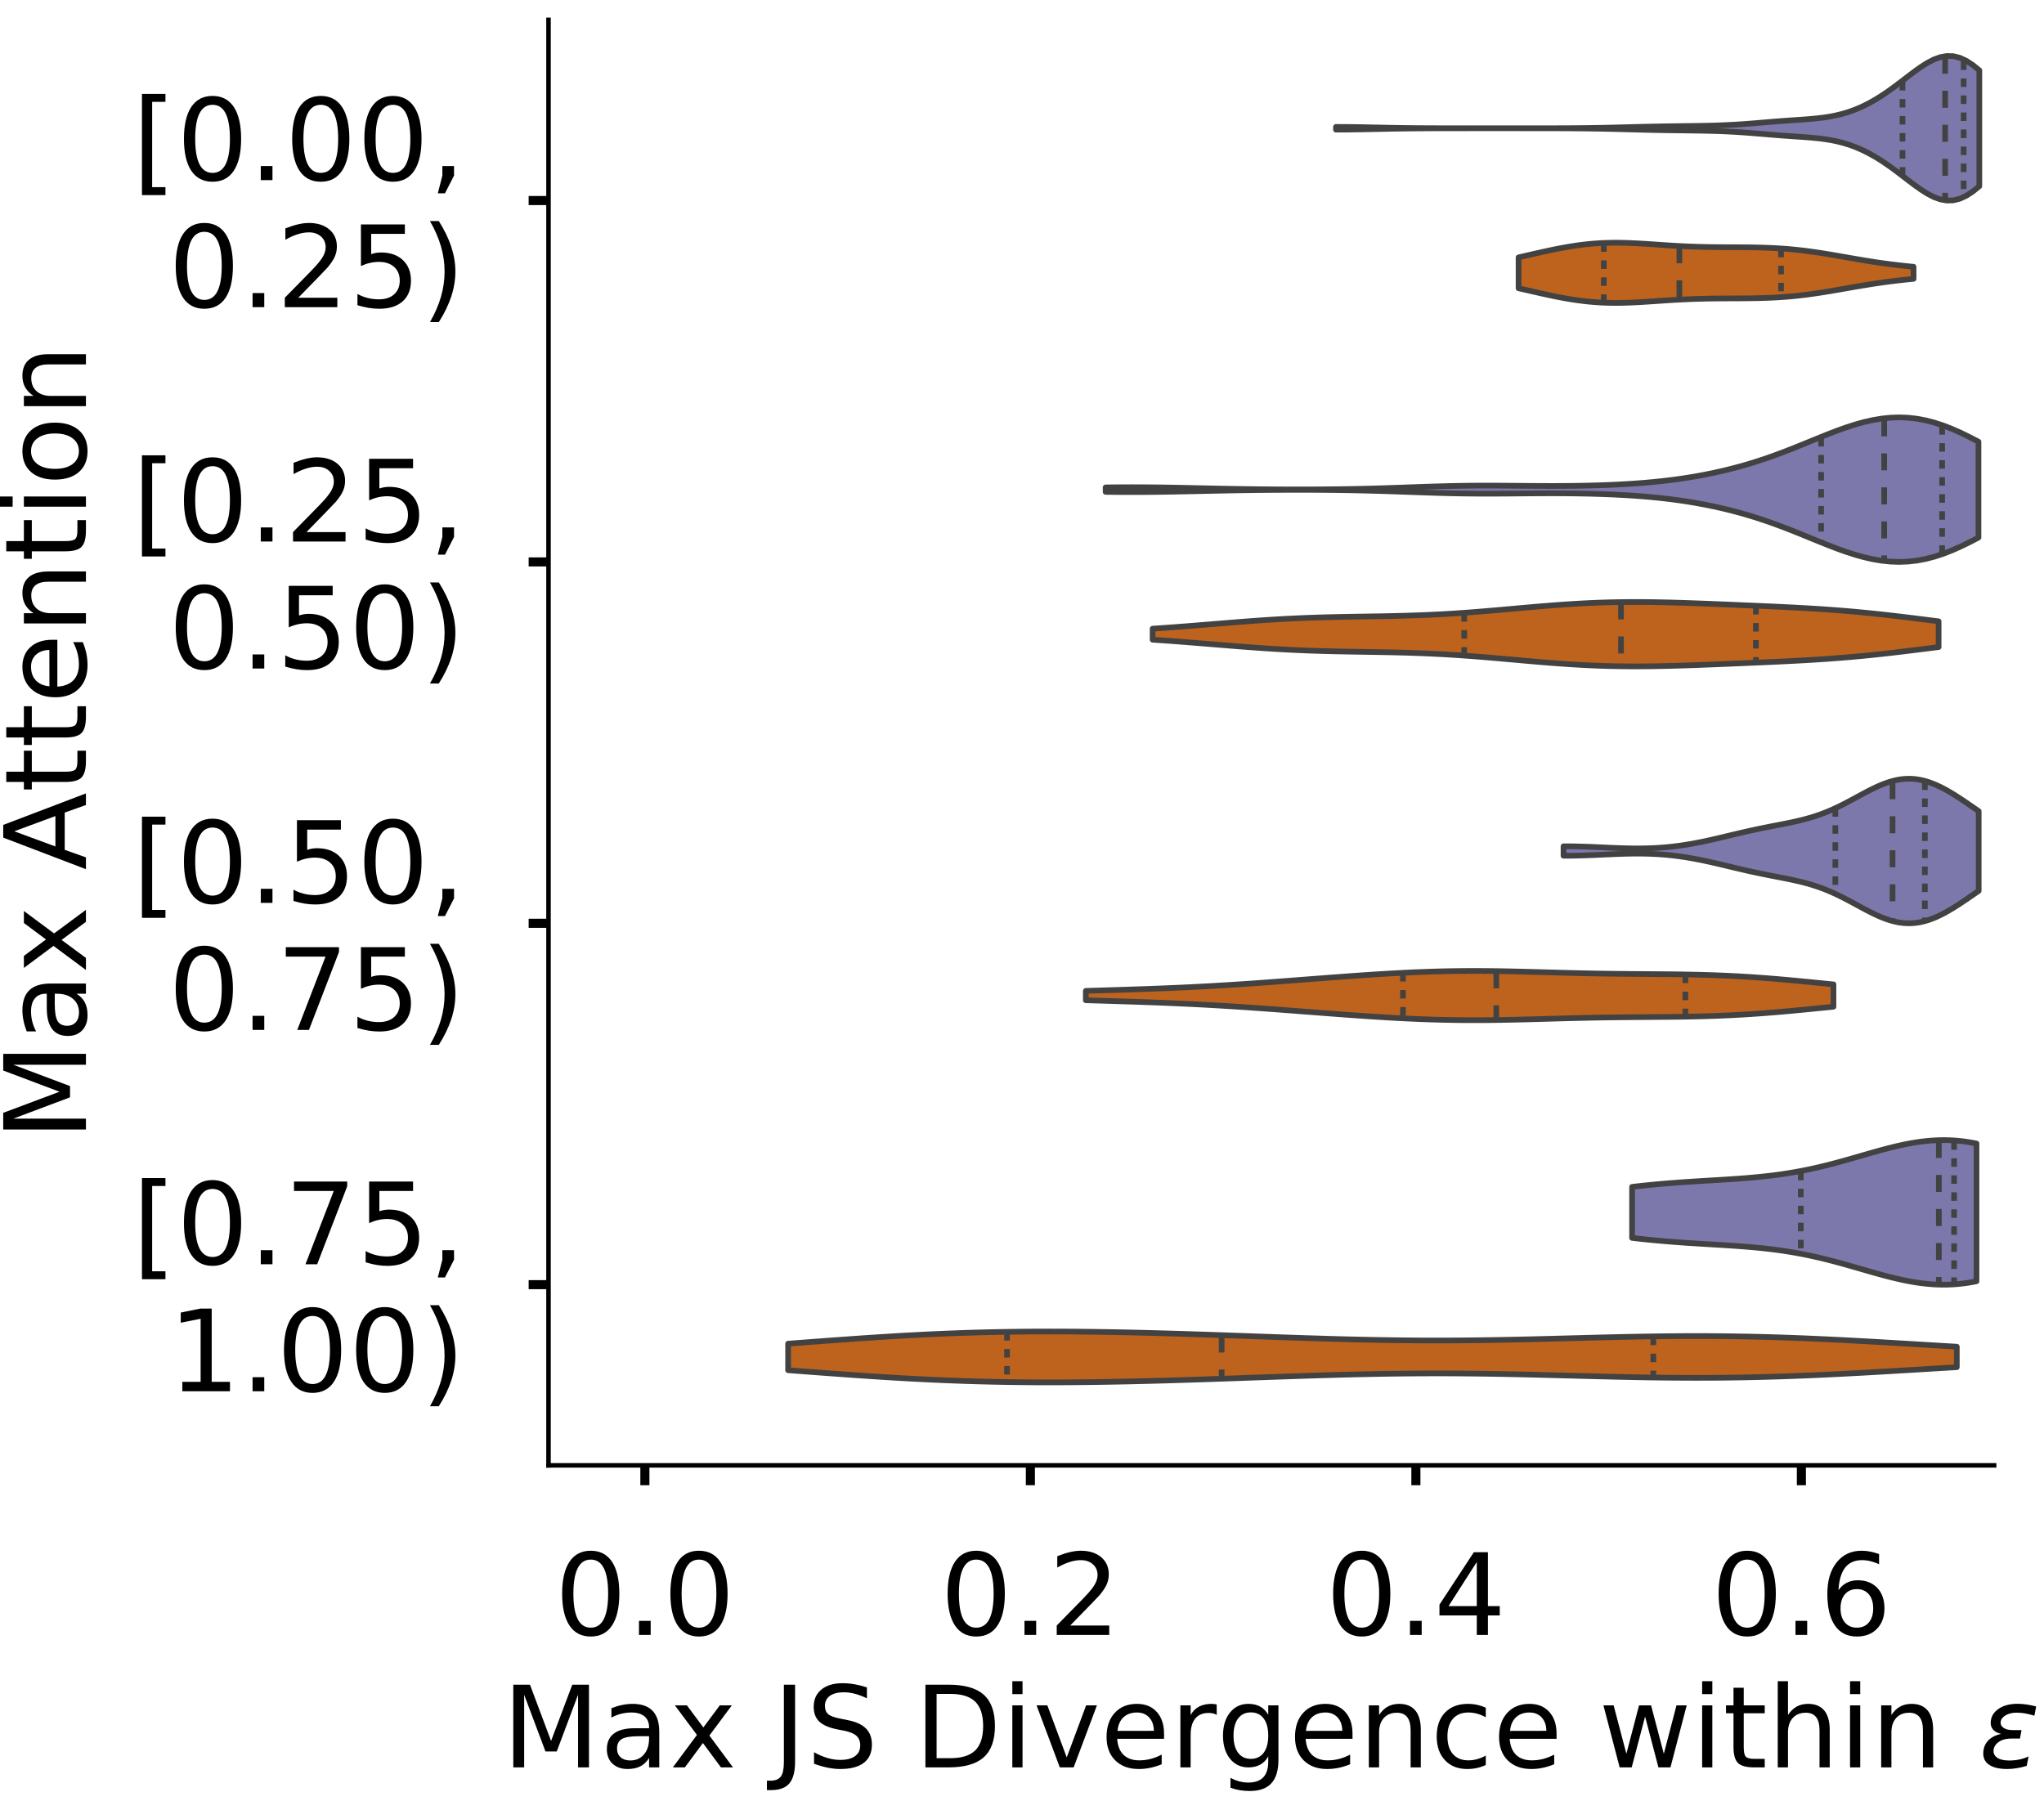 <?xml version="1.0" encoding="utf-8" standalone="no"?>
<!DOCTYPE svg PUBLIC "-//W3C//DTD SVG 1.1//EN"
  "http://www.w3.org/Graphics/SVG/1.1/DTD/svg11.dtd">
<!-- Created with matplotlib (https://matplotlib.org/) -->
<svg height="319.062pt" version="1.1" viewBox="0 0 360.352 319.062" width="360.352pt" xmlns="http://www.w3.org/2000/svg" xmlns:xlink="http://www.w3.org/1999/xlink">
 <defs>
  <style type="text/css">
*{stroke-linecap:butt;stroke-linejoin:round;}
  </style>
 </defs>
 <g id="figure_1">
  <g id="patch_1">
   <path d="M 0 319.062 
L 360.352 319.062 
L 360.352 0 
L 0 0 
z
" style="fill:#ffffff;"/>
  </g>
  <g id="axes_1">
   <g id="patch_2">
    <path d="M -269.522 258.362 
L -14.66 258.362 
L -14.66 3.5 
L -269.522 3.5 
z
" style="fill:#ffffff;"/>
   </g>
   <g id="patch_3">
    <path clip-path="url(#p20383b8c45)" d="M -257.937 258.362 
L -252.145 258.362 
L -252.145 258.362 
L -257.937 258.362 
z
" style="fill:#7570b3;opacity:0.6;stroke:#000000;stroke-linejoin:miter;stroke-width:0.5;"/>
   </g>
   <g id="patch_4">
    <path clip-path="url(#p20383b8c45)" d="M -252.145 258.362 
L -246.352 258.362 
L -246.352 258.362 
L -252.145 258.362 
z
" style="fill:#7570b3;opacity:0.6;stroke:#000000;stroke-linejoin:miter;stroke-width:0.5;"/>
   </g>
   <g id="patch_5">
    <path clip-path="url(#p20383b8c45)" d="M -246.352 258.362 
L -240.56 258.362 
L -240.56 258.362 
L -246.352 258.362 
z
" style="fill:#7570b3;opacity:0.6;stroke:#000000;stroke-linejoin:miter;stroke-width:0.5;"/>
   </g>
   <g id="patch_6">
    <path clip-path="url(#p20383b8c45)" d="M -240.56 258.362 
L -234.768 258.362 
L -234.768 258.362 
L -240.56 258.362 
z
" style="fill:#7570b3;opacity:0.6;stroke:#000000;stroke-linejoin:miter;stroke-width:0.5;"/>
   </g>
   <g id="patch_7">
    <path clip-path="url(#p20383b8c45)" d="M -234.768 258.362 
L -228.975 258.362 
L -228.975 258.362 
L -234.768 258.362 
z
" style="fill:#7570b3;opacity:0.6;stroke:#000000;stroke-linejoin:miter;stroke-width:0.5;"/>
   </g>
   <g id="patch_8">
    <path clip-path="url(#p20383b8c45)" d="M -228.975 258.362 
L -223.183 258.362 
L -223.183 258.362 
L -228.975 258.362 
z
" style="fill:#7570b3;opacity:0.6;stroke:#000000;stroke-linejoin:miter;stroke-width:0.5;"/>
   </g>
   <g id="patch_9">
    <path clip-path="url(#p20383b8c45)" d="M -223.183 258.362 
L -217.391 258.362 
L -217.391 258.362 
L -223.183 258.362 
z
" style="fill:#7570b3;opacity:0.6;stroke:#000000;stroke-linejoin:miter;stroke-width:0.5;"/>
   </g>
   <g id="patch_10">
    <path clip-path="url(#p20383b8c45)" d="M -217.391 258.362 
L -211.599 258.362 
L -211.599 258.362 
L -217.391 258.362 
z
" style="fill:#7570b3;opacity:0.6;stroke:#000000;stroke-linejoin:miter;stroke-width:0.5;"/>
   </g>
   <g id="patch_11">
    <path clip-path="url(#p20383b8c45)" d="M -211.599 258.362 
L -205.806 258.362 
L -205.806 258.362 
L -211.599 258.362 
z
" style="fill:#7570b3;opacity:0.6;stroke:#000000;stroke-linejoin:miter;stroke-width:0.5;"/>
   </g>
   <g id="patch_12">
    <path clip-path="url(#p20383b8c45)" d="M -205.806 258.362 
L -200.014 258.362 
L -200.014 258.362 
L -205.806 258.362 
z
" style="fill:#7570b3;opacity:0.6;stroke:#000000;stroke-linejoin:miter;stroke-width:0.5;"/>
   </g>
   <g id="patch_13">
    <path clip-path="url(#p20383b8c45)" d="M -200.014 258.362 
L -194.222 258.362 
L -194.222 258.362 
L -200.014 258.362 
z
" style="fill:#7570b3;opacity:0.6;stroke:#000000;stroke-linejoin:miter;stroke-width:0.5;"/>
   </g>
   <g id="patch_14">
    <path clip-path="url(#p20383b8c45)" d="M -194.222 258.362 
L -188.429 258.362 
L -188.429 258.362 
L -194.222 258.362 
z
" style="fill:#7570b3;opacity:0.6;stroke:#000000;stroke-linejoin:miter;stroke-width:0.5;"/>
   </g>
   <g id="patch_15">
    <path clip-path="url(#p20383b8c45)" d="M -188.429 258.362 
L -182.637 258.362 
L -182.637 258.362 
L -188.429 258.362 
z
" style="fill:#7570b3;opacity:0.6;stroke:#000000;stroke-linejoin:miter;stroke-width:0.5;"/>
   </g>
   <g id="patch_16">
    <path clip-path="url(#p20383b8c45)" d="M -182.637 258.362 
L -176.845 258.362 
L -176.845 253.085 
L -182.637 253.085 
z
" style="fill:#7570b3;opacity:0.6;stroke:#000000;stroke-linejoin:miter;stroke-width:0.5;"/>
   </g>
   <g id="patch_17">
    <path clip-path="url(#p20383b8c45)" d="M -176.845 258.362 
L -171.052 258.362 
L -171.052 258.362 
L -176.845 258.362 
z
" style="fill:#7570b3;opacity:0.6;stroke:#000000;stroke-linejoin:miter;stroke-width:0.5;"/>
   </g>
   <g id="patch_18">
    <path clip-path="url(#p20383b8c45)" d="M -171.052 258.362 
L -165.26 258.362 
L -165.26 253.085 
L -171.052 253.085 
z
" style="fill:#7570b3;opacity:0.6;stroke:#000000;stroke-linejoin:miter;stroke-width:0.5;"/>
   </g>
   <g id="patch_19">
    <path clip-path="url(#p20383b8c45)" d="M -165.26 258.362 
L -159.468 258.362 
L -159.468 258.362 
L -165.26 258.362 
z
" style="fill:#7570b3;opacity:0.6;stroke:#000000;stroke-linejoin:miter;stroke-width:0.5;"/>
   </g>
   <g id="patch_20">
    <path clip-path="url(#p20383b8c45)" d="M -159.468 258.362 
L -153.675 258.362 
L -153.675 258.362 
L -159.468 258.362 
z
" style="fill:#7570b3;opacity:0.6;stroke:#000000;stroke-linejoin:miter;stroke-width:0.5;"/>
   </g>
   <g id="patch_21">
    <path clip-path="url(#p20383b8c45)" d="M -153.675 258.362 
L -147.883 258.362 
L -147.883 258.362 
L -153.675 258.362 
z
" style="fill:#7570b3;opacity:0.6;stroke:#000000;stroke-linejoin:miter;stroke-width:0.5;"/>
   </g>
   <g id="patch_22">
    <path clip-path="url(#p20383b8c45)" d="M -147.883 258.362 
L -142.091 258.362 
L -142.091 258.362 
L -147.883 258.362 
z
" style="fill:#7570b3;opacity:0.6;stroke:#000000;stroke-linejoin:miter;stroke-width:0.5;"/>
   </g>
   <g id="patch_23">
    <path clip-path="url(#p20383b8c45)" d="M -142.091 258.362 
L -136.299 258.362 
L -136.299 253.085 
L -142.091 253.085 
z
" style="fill:#7570b3;opacity:0.6;stroke:#000000;stroke-linejoin:miter;stroke-width:0.5;"/>
   </g>
   <g id="patch_24">
    <path clip-path="url(#p20383b8c45)" d="M -136.299 258.362 
L -130.506 258.362 
L -130.506 258.362 
L -136.299 258.362 
z
" style="fill:#7570b3;opacity:0.6;stroke:#000000;stroke-linejoin:miter;stroke-width:0.5;"/>
   </g>
   <g id="patch_25">
    <path clip-path="url(#p20383b8c45)" d="M -130.506 258.362 
L -124.714 258.362 
L -124.714 258.362 
L -130.506 258.362 
z
" style="fill:#7570b3;opacity:0.6;stroke:#000000;stroke-linejoin:miter;stroke-width:0.5;"/>
   </g>
   <g id="patch_26">
    <path clip-path="url(#p20383b8c45)" d="M -124.714 258.362 
L -118.922 258.362 
L -118.922 258.362 
L -124.714 258.362 
z
" style="fill:#7570b3;opacity:0.6;stroke:#000000;stroke-linejoin:miter;stroke-width:0.5;"/>
   </g>
   <g id="patch_27">
    <path clip-path="url(#p20383b8c45)" d="M -118.922 258.362 
L -113.129 258.362 
L -113.129 247.808 
L -118.922 247.808 
z
" style="fill:#7570b3;opacity:0.6;stroke:#000000;stroke-linejoin:miter;stroke-width:0.5;"/>
   </g>
   <g id="patch_28">
    <path clip-path="url(#p20383b8c45)" d="M -113.129 258.362 
L -107.337 258.362 
L -107.337 253.085 
L -113.129 253.085 
z
" style="fill:#7570b3;opacity:0.6;stroke:#000000;stroke-linejoin:miter;stroke-width:0.5;"/>
   </g>
   <g id="patch_29">
    <path clip-path="url(#p20383b8c45)" d="M -107.337 258.362 
L -101.545 258.362 
L -101.545 258.362 
L -107.337 258.362 
z
" style="fill:#7570b3;opacity:0.6;stroke:#000000;stroke-linejoin:miter;stroke-width:0.5;"/>
   </g>
   <g id="patch_30">
    <path clip-path="url(#p20383b8c45)" d="M -101.545 258.362 
L -95.752 258.362 
L -95.752 253.085 
L -101.545 253.085 
z
" style="fill:#7570b3;opacity:0.6;stroke:#000000;stroke-linejoin:miter;stroke-width:0.5;"/>
   </g>
   <g id="patch_31">
    <path clip-path="url(#p20383b8c45)" d="M -95.752 258.362 
L -89.96 258.362 
L -89.96 253.085 
L -95.752 253.085 
z
" style="fill:#7570b3;opacity:0.6;stroke:#000000;stroke-linejoin:miter;stroke-width:0.5;"/>
   </g>
   <g id="patch_32">
    <path clip-path="url(#p20383b8c45)" d="M -89.96 258.362 
L -84.168 258.362 
L -84.168 247.808 
L -89.96 247.808 
z
" style="fill:#7570b3;opacity:0.6;stroke:#000000;stroke-linejoin:miter;stroke-width:0.5;"/>
   </g>
   <g id="patch_33">
    <path clip-path="url(#p20383b8c45)" d="M -84.168 258.362 
L -78.375 258.362 
L -78.375 253.085 
L -84.168 253.085 
z
" style="fill:#7570b3;opacity:0.6;stroke:#000000;stroke-linejoin:miter;stroke-width:0.5;"/>
   </g>
   <g id="patch_34">
    <path clip-path="url(#p20383b8c45)" d="M -78.375 258.362 
L -72.583 258.362 
L -72.583 242.532 
L -78.375 242.532 
z
" style="fill:#7570b3;opacity:0.6;stroke:#000000;stroke-linejoin:miter;stroke-width:0.5;"/>
   </g>
   <g id="patch_35">
    <path clip-path="url(#p20383b8c45)" d="M -72.583 258.362 
L -66.791 258.362 
L -66.791 231.978 
L -72.583 231.978 
z
" style="fill:#7570b3;opacity:0.6;stroke:#000000;stroke-linejoin:miter;stroke-width:0.5;"/>
   </g>
   <g id="patch_36">
    <path clip-path="url(#p20383b8c45)" d="M -66.791 258.362 
L -60.998 258.362 
L -60.998 205.595 
L -66.791 205.595 
z
" style="fill:#7570b3;opacity:0.6;stroke:#000000;stroke-linejoin:miter;stroke-width:0.5;"/>
   </g>
   <g id="patch_37">
    <path clip-path="url(#p20383b8c45)" d="M -60.998 258.362 
L -55.206 258.362 
L -55.206 195.042 
L -60.998 195.042 
z
" style="fill:#7570b3;opacity:0.6;stroke:#000000;stroke-linejoin:miter;stroke-width:0.5;"/>
   </g>
   <g id="patch_38">
    <path clip-path="url(#p20383b8c45)" d="M -55.206 258.362 
L -49.414 258.362 
L -49.414 200.319 
L -55.206 200.319 
z
" style="fill:#7570b3;opacity:0.6;stroke:#000000;stroke-linejoin:miter;stroke-width:0.5;"/>
   </g>
   <g id="patch_39">
    <path clip-path="url(#p20383b8c45)" d="M -49.414 258.362 
L -43.622 258.362 
L -43.622 100.062 
L -49.414 100.062 
z
" style="fill:#7570b3;opacity:0.6;stroke:#000000;stroke-linejoin:miter;stroke-width:0.5;"/>
   </g>
   <g id="patch_40">
    <path clip-path="url(#p20383b8c45)" d="M -43.622 258.362 
L -37.829 258.362 
L -37.829 110.616 
L -43.622 110.616 
z
" style="fill:#7570b3;opacity:0.6;stroke:#000000;stroke-linejoin:miter;stroke-width:0.5;"/>
   </g>
   <g id="patch_41">
    <path clip-path="url(#p20383b8c45)" d="M -37.829 258.362 
L -32.037 258.362 
L -32.037 15.636 
L -37.829 15.636 
z
" style="fill:#7570b3;opacity:0.6;stroke:#000000;stroke-linejoin:miter;stroke-width:0.5;"/>
   </g>
   <g id="patch_42">
    <path clip-path="url(#p20383b8c45)" d="M -32.037 258.362 
L -26.245 258.362 
L -26.245 47.296 
L -32.037 47.296 
z
" style="fill:#7570b3;opacity:0.6;stroke:#000000;stroke-linejoin:miter;stroke-width:0.5;"/>
   </g>
   <g id="patch_43">
    <path clip-path="url(#p20383b8c45)" d="M -257.937 258.362 
L -252.145 258.362 
L -252.145 258.362 
L -257.937 258.362 
z
" style="fill:#d95f02;opacity:0.6;stroke:#000000;stroke-linejoin:miter;stroke-width:0.5;"/>
   </g>
   <g id="patch_44">
    <path clip-path="url(#p20383b8c45)" d="M -252.145 258.362 
L -246.352 258.362 
L -246.352 258.362 
L -252.145 258.362 
z
" style="fill:#d95f02;opacity:0.6;stroke:#000000;stroke-linejoin:miter;stroke-width:0.5;"/>
   </g>
   <g id="patch_45">
    <path clip-path="url(#p20383b8c45)" d="M -246.352 258.362 
L -240.56 258.362 
L -240.56 258.362 
L -246.352 258.362 
z
" style="fill:#d95f02;opacity:0.6;stroke:#000000;stroke-linejoin:miter;stroke-width:0.5;"/>
   </g>
   <g id="patch_46">
    <path clip-path="url(#p20383b8c45)" d="M -240.56 258.362 
L -234.768 258.362 
L -234.768 258.362 
L -240.56 258.362 
z
" style="fill:#d95f02;opacity:0.6;stroke:#000000;stroke-linejoin:miter;stroke-width:0.5;"/>
   </g>
   <g id="patch_47">
    <path clip-path="url(#p20383b8c45)" d="M -234.768 258.362 
L -228.975 258.362 
L -228.975 251.938 
L -234.768 251.938 
z
" style="fill:#d95f02;opacity:0.6;stroke:#000000;stroke-linejoin:miter;stroke-width:0.5;"/>
   </g>
   <g id="patch_48">
    <path clip-path="url(#p20383b8c45)" d="M -228.975 258.362 
L -223.183 258.362 
L -223.183 251.938 
L -228.975 251.938 
z
" style="fill:#d95f02;opacity:0.6;stroke:#000000;stroke-linejoin:miter;stroke-width:0.5;"/>
   </g>
   <g id="patch_49">
    <path clip-path="url(#p20383b8c45)" d="M -223.183 258.362 
L -217.391 258.362 
L -217.391 258.362 
L -223.183 258.362 
z
" style="fill:#d95f02;opacity:0.6;stroke:#000000;stroke-linejoin:miter;stroke-width:0.5;"/>
   </g>
   <g id="patch_50">
    <path clip-path="url(#p20383b8c45)" d="M -217.391 258.362 
L -211.599 258.362 
L -211.599 239.09 
L -217.391 239.09 
z
" style="fill:#d95f02;opacity:0.6;stroke:#000000;stroke-linejoin:miter;stroke-width:0.5;"/>
   </g>
   <g id="patch_51">
    <path clip-path="url(#p20383b8c45)" d="M -211.599 258.362 
L -205.806 258.362 
L -205.806 232.667 
L -211.599 232.667 
z
" style="fill:#d95f02;opacity:0.6;stroke:#000000;stroke-linejoin:miter;stroke-width:0.5;"/>
   </g>
   <g id="patch_52">
    <path clip-path="url(#p20383b8c45)" d="M -205.806 258.362 
L -200.014 258.362 
L -200.014 245.514 
L -205.806 245.514 
z
" style="fill:#d95f02;opacity:0.6;stroke:#000000;stroke-linejoin:miter;stroke-width:0.5;"/>
   </g>
   <g id="patch_53">
    <path clip-path="url(#p20383b8c45)" d="M -200.014 258.362 
L -194.222 258.362 
L -194.222 245.514 
L -200.014 245.514 
z
" style="fill:#d95f02;opacity:0.6;stroke:#000000;stroke-linejoin:miter;stroke-width:0.5;"/>
   </g>
   <g id="patch_54">
    <path clip-path="url(#p20383b8c45)" d="M -194.222 258.362 
L -188.429 258.362 
L -188.429 239.09 
L -194.222 239.09 
z
" style="fill:#d95f02;opacity:0.6;stroke:#000000;stroke-linejoin:miter;stroke-width:0.5;"/>
   </g>
   <g id="patch_55">
    <path clip-path="url(#p20383b8c45)" d="M -188.429 258.362 
L -182.637 258.362 
L -182.637 251.938 
L -188.429 251.938 
z
" style="fill:#d95f02;opacity:0.6;stroke:#000000;stroke-linejoin:miter;stroke-width:0.5;"/>
   </g>
   <g id="patch_56">
    <path clip-path="url(#p20383b8c45)" d="M -182.637 258.362 
L -176.845 258.362 
L -176.845 251.938 
L -182.637 251.938 
z
" style="fill:#d95f02;opacity:0.6;stroke:#000000;stroke-linejoin:miter;stroke-width:0.5;"/>
   </g>
   <g id="patch_57">
    <path clip-path="url(#p20383b8c45)" d="M -176.845 258.362 
L -171.052 258.362 
L -171.052 239.09 
L -176.845 239.09 
z
" style="fill:#d95f02;opacity:0.6;stroke:#000000;stroke-linejoin:miter;stroke-width:0.5;"/>
   </g>
   <g id="patch_58">
    <path clip-path="url(#p20383b8c45)" d="M -171.052 258.362 
L -165.26 258.362 
L -165.26 245.514 
L -171.052 245.514 
z
" style="fill:#d95f02;opacity:0.6;stroke:#000000;stroke-linejoin:miter;stroke-width:0.5;"/>
   </g>
   <g id="patch_59">
    <path clip-path="url(#p20383b8c45)" d="M -165.26 258.362 
L -159.468 258.362 
L -159.468 232.667 
L -165.26 232.667 
z
" style="fill:#d95f02;opacity:0.6;stroke:#000000;stroke-linejoin:miter;stroke-width:0.5;"/>
   </g>
   <g id="patch_60">
    <path clip-path="url(#p20383b8c45)" d="M -159.468 258.362 
L -153.675 258.362 
L -153.675 232.667 
L -159.468 232.667 
z
" style="fill:#d95f02;opacity:0.6;stroke:#000000;stroke-linejoin:miter;stroke-width:0.5;"/>
   </g>
   <g id="patch_61">
    <path clip-path="url(#p20383b8c45)" d="M -153.675 258.362 
L -147.883 258.362 
L -147.883 239.09 
L -153.675 239.09 
z
" style="fill:#d95f02;opacity:0.6;stroke:#000000;stroke-linejoin:miter;stroke-width:0.5;"/>
   </g>
   <g id="patch_62">
    <path clip-path="url(#p20383b8c45)" d="M -147.883 258.362 
L -142.091 258.362 
L -142.091 213.396 
L -147.883 213.396 
z
" style="fill:#d95f02;opacity:0.6;stroke:#000000;stroke-linejoin:miter;stroke-width:0.5;"/>
   </g>
   <g id="patch_63">
    <path clip-path="url(#p20383b8c45)" d="M -142.091 258.362 
L -136.299 258.362 
L -136.299 232.667 
L -142.091 232.667 
z
" style="fill:#d95f02;opacity:0.6;stroke:#000000;stroke-linejoin:miter;stroke-width:0.5;"/>
   </g>
   <g id="patch_64">
    <path clip-path="url(#p20383b8c45)" d="M -136.299 258.362 
L -130.506 258.362 
L -130.506 239.09 
L -136.299 239.09 
z
" style="fill:#d95f02;opacity:0.6;stroke:#000000;stroke-linejoin:miter;stroke-width:0.5;"/>
   </g>
   <g id="patch_65">
    <path clip-path="url(#p20383b8c45)" d="M -130.506 258.362 
L -124.714 258.362 
L -124.714 232.667 
L -130.506 232.667 
z
" style="fill:#d95f02;opacity:0.6;stroke:#000000;stroke-linejoin:miter;stroke-width:0.5;"/>
   </g>
   <g id="patch_66">
    <path clip-path="url(#p20383b8c45)" d="M -124.714 258.362 
L -118.922 258.362 
L -118.922 219.819 
L -124.714 219.819 
z
" style="fill:#d95f02;opacity:0.6;stroke:#000000;stroke-linejoin:miter;stroke-width:0.5;"/>
   </g>
   <g id="patch_67">
    <path clip-path="url(#p20383b8c45)" d="M -118.922 258.362 
L -113.129 258.362 
L -113.129 245.514 
L -118.922 245.514 
z
" style="fill:#d95f02;opacity:0.6;stroke:#000000;stroke-linejoin:miter;stroke-width:0.5;"/>
   </g>
   <g id="patch_68">
    <path clip-path="url(#p20383b8c45)" d="M -113.129 258.362 
L -107.337 258.362 
L -107.337 206.972 
L -113.129 206.972 
z
" style="fill:#d95f02;opacity:0.6;stroke:#000000;stroke-linejoin:miter;stroke-width:0.5;"/>
   </g>
   <g id="patch_69">
    <path clip-path="url(#p20383b8c45)" d="M -107.337 258.362 
L -101.545 258.362 
L -101.545 219.819 
L -107.337 219.819 
z
" style="fill:#d95f02;opacity:0.6;stroke:#000000;stroke-linejoin:miter;stroke-width:0.5;"/>
   </g>
   <g id="patch_70">
    <path clip-path="url(#p20383b8c45)" d="M -101.545 258.362 
L -95.752 258.362 
L -95.752 219.819 
L -101.545 219.819 
z
" style="fill:#d95f02;opacity:0.6;stroke:#000000;stroke-linejoin:miter;stroke-width:0.5;"/>
   </g>
   <g id="patch_71">
    <path clip-path="url(#p20383b8c45)" d="M -95.752 258.362 
L -89.96 258.362 
L -89.96 168.429 
L -95.752 168.429 
z
" style="fill:#d95f02;opacity:0.6;stroke:#000000;stroke-linejoin:miter;stroke-width:0.5;"/>
   </g>
   <g id="patch_72">
    <path clip-path="url(#p20383b8c45)" d="M -89.96 258.362 
L -84.168 258.362 
L -84.168 194.124 
L -89.96 194.124 
z
" style="fill:#d95f02;opacity:0.6;stroke:#000000;stroke-linejoin:miter;stroke-width:0.5;"/>
   </g>
   <g id="patch_73">
    <path clip-path="url(#p20383b8c45)" d="M -84.168 258.362 
L -78.375 258.362 
L -78.375 213.396 
L -84.168 213.396 
z
" style="fill:#d95f02;opacity:0.6;stroke:#000000;stroke-linejoin:miter;stroke-width:0.5;"/>
   </g>
   <g id="patch_74">
    <path clip-path="url(#p20383b8c45)" d="M -78.375 258.362 
L -72.583 258.362 
L -72.583 206.972 
L -78.375 206.972 
z
" style="fill:#d95f02;opacity:0.6;stroke:#000000;stroke-linejoin:miter;stroke-width:0.5;"/>
   </g>
   <g id="patch_75">
    <path clip-path="url(#p20383b8c45)" d="M -72.583 258.362 
L -66.791 258.362 
L -66.791 187.701 
L -72.583 187.701 
z
" style="fill:#d95f02;opacity:0.6;stroke:#000000;stroke-linejoin:miter;stroke-width:0.5;"/>
   </g>
   <g id="patch_76">
    <path clip-path="url(#p20383b8c45)" d="M -66.791 258.362 
L -60.998 258.362 
L -60.998 219.819 
L -66.791 219.819 
z
" style="fill:#d95f02;opacity:0.6;stroke:#000000;stroke-linejoin:miter;stroke-width:0.5;"/>
   </g>
   <g id="patch_77">
    <path clip-path="url(#p20383b8c45)" d="M -60.998 258.362 
L -55.206 258.362 
L -55.206 200.548 
L -60.998 200.548 
z
" style="fill:#d95f02;opacity:0.6;stroke:#000000;stroke-linejoin:miter;stroke-width:0.5;"/>
   </g>
   <g id="patch_78">
    <path clip-path="url(#p20383b8c45)" d="M -55.206 258.362 
L -49.414 258.362 
L -49.414 226.243 
L -55.206 226.243 
z
" style="fill:#d95f02;opacity:0.6;stroke:#000000;stroke-linejoin:miter;stroke-width:0.5;"/>
   </g>
   <g id="patch_79">
    <path clip-path="url(#p20383b8c45)" d="M -49.414 258.362 
L -43.622 258.362 
L -43.622 219.819 
L -49.414 219.819 
z
" style="fill:#d95f02;opacity:0.6;stroke:#000000;stroke-linejoin:miter;stroke-width:0.5;"/>
   </g>
   <g id="patch_80">
    <path clip-path="url(#p20383b8c45)" d="M -43.622 258.362 
L -37.829 258.362 
L -37.829 239.09 
L -43.622 239.09 
z
" style="fill:#d95f02;opacity:0.6;stroke:#000000;stroke-linejoin:miter;stroke-width:0.5;"/>
   </g>
   <g id="patch_81">
    <path clip-path="url(#p20383b8c45)" d="M -37.829 258.362 
L -32.037 258.362 
L -32.037 245.514 
L -37.829 245.514 
z
" style="fill:#d95f02;opacity:0.6;stroke:#000000;stroke-linejoin:miter;stroke-width:0.5;"/>
   </g>
   <g id="patch_82">
    <path clip-path="url(#p20383b8c45)" d="M -32.037 258.362 
L -26.245 258.362 
L -26.245 258.362 
L -32.037 258.362 
z
" style="fill:#d95f02;opacity:0.6;stroke:#000000;stroke-linejoin:miter;stroke-width:0.5;"/>
   </g>
   <g id="matplotlib.axis_1">
    <g id="xtick_1">
     <g id="line2d_1">
      <defs>
       <path d="M 0 0 
L 0 3.5 
" id="m01336f8605" style="stroke:#000000;stroke-width:1.6;"/>
      </defs>
      <g/>
     </g>
     <g id="text_1">
      <!-- 0.0 -->
      <defs>
       <path d="M 31.781 66.406 
Q 24.172 66.406 20.328 58.906 
Q 16.5 51.422 16.5 36.375 
Q 16.5 21.391 20.328 13.891 
Q 24.172 6.391 31.781 6.391 
Q 39.453 6.391 43.281 13.891 
Q 47.125 21.391 47.125 36.375 
Q 47.125 51.422 43.281 58.906 
Q 39.453 66.406 31.781 66.406 
z
M 31.781 74.219 
Q 44.047 74.219 50.516 64.516 
Q 56.984 54.828 56.984 36.375 
Q 56.984 17.969 50.516 8.266 
Q 44.047 -1.422 31.781 -1.422 
Q 19.531 -1.422 13.062 8.266 
Q 6.594 17.969 6.594 36.375 
Q 6.594 54.828 13.062 64.516 
Q 19.531 74.219 31.781 74.219 
z
" id="DejaVuSans-48"/>
       <path d="M 10.688 12.406 
L 21 12.406 
L 21 0 
L 10.688 0 
z
" id="DejaVuSans-46"/>
      </defs>
      <g transform="translate(-273.84 288.259)scale(0.2 -0.2)">
       <use xlink:href="#DejaVuSans-48"/>
       <use x="63.623" xlink:href="#DejaVuSans-46"/>
       <use x="95.41" xlink:href="#DejaVuSans-48"/>
      </g>
     </g>
    </g>
    <g id="xtick_2">
     <g id="line2d_2">
      <g/>
     </g>
     <g id="text_2">
      <!-- 0.2 -->
      <defs>
       <path d="M 19.188 8.297 
L 53.609 8.297 
L 53.609 0 
L 7.328 0 
L 7.328 8.297 
Q 12.938 14.109 22.625 23.891 
Q 32.328 33.688 34.812 36.531 
Q 39.547 41.844 41.422 45.531 
Q 43.312 49.219 43.312 52.781 
Q 43.312 58.594 39.234 62.25 
Q 35.156 65.922 28.609 65.922 
Q 23.969 65.922 18.812 64.312 
Q 13.672 62.703 7.812 59.422 
L 7.812 69.391 
Q 13.766 71.781 18.938 73 
Q 24.125 74.219 28.422 74.219 
Q 39.75 74.219 46.484 68.547 
Q 53.219 62.891 53.219 53.422 
Q 53.219 48.922 51.531 44.891 
Q 49.859 40.875 45.406 35.406 
Q 44.188 33.984 37.641 27.219 
Q 31.109 20.453 19.188 8.297 
z
" id="DejaVuSans-50"/>
      </defs>
      <g transform="translate(-207.642 288.259)scale(0.2 -0.2)">
       <use xlink:href="#DejaVuSans-48"/>
       <use x="63.623" xlink:href="#DejaVuSans-46"/>
       <use x="95.41" xlink:href="#DejaVuSans-50"/>
      </g>
     </g>
    </g>
    <g id="xtick_3">
     <g id="line2d_3">
      <g/>
     </g>
     <g id="text_3">
      <!-- 0.4 -->
      <defs>
       <path d="M 37.797 64.312 
L 12.891 25.391 
L 37.797 25.391 
z
M 35.203 72.906 
L 47.609 72.906 
L 47.609 25.391 
L 58.016 25.391 
L 58.016 17.188 
L 47.609 17.188 
L 47.609 0 
L 37.797 0 
L 37.797 17.188 
L 4.891 17.188 
L 4.891 26.703 
z
" id="DejaVuSans-52"/>
      </defs>
      <g transform="translate(-141.444 288.259)scale(0.2 -0.2)">
       <use xlink:href="#DejaVuSans-48"/>
       <use x="63.623" xlink:href="#DejaVuSans-46"/>
       <use x="95.41" xlink:href="#DejaVuSans-52"/>
      </g>
     </g>
    </g>
    <g id="xtick_4">
     <g id="line2d_4">
      <g/>
     </g>
     <g id="text_4">
      <!-- 0.6 -->
      <defs>
       <path d="M 33.016 40.375 
Q 26.375 40.375 22.484 35.828 
Q 18.609 31.297 18.609 23.391 
Q 18.609 15.531 22.484 10.953 
Q 26.375 6.391 33.016 6.391 
Q 39.656 6.391 43.531 10.953 
Q 47.406 15.531 47.406 23.391 
Q 47.406 31.297 43.531 35.828 
Q 39.656 40.375 33.016 40.375 
z
M 52.594 71.297 
L 52.594 62.312 
Q 48.875 64.062 45.094 64.984 
Q 41.312 65.922 37.594 65.922 
Q 27.828 65.922 22.672 59.328 
Q 17.531 52.734 16.797 39.406 
Q 19.672 43.656 24.016 45.922 
Q 28.375 48.188 33.594 48.188 
Q 44.578 48.188 50.953 41.516 
Q 57.328 34.859 57.328 23.391 
Q 57.328 12.156 50.688 5.359 
Q 44.047 -1.422 33.016 -1.422 
Q 20.359 -1.422 13.672 8.266 
Q 6.984 17.969 6.984 36.375 
Q 6.984 53.656 15.188 63.938 
Q 23.391 74.219 37.203 74.219 
Q 40.922 74.219 44.703 73.484 
Q 48.484 72.75 52.594 71.297 
z
" id="DejaVuSans-54"/>
      </defs>
      <g transform="translate(-75.247 288.259)scale(0.2 -0.2)">
       <use xlink:href="#DejaVuSans-48"/>
       <use x="63.623" xlink:href="#DejaVuSans-46"/>
       <use x="95.41" xlink:href="#DejaVuSans-54"/>
      </g>
     </g>
    </g>
    <g id="text_5">
     <!--   -->
     <defs>
      <path id="DejaVuSans-32"/>
     </defs>
     <g transform="translate(-145.269 311.615)scale(0.2 -0.2)">
      <use xlink:href="#DejaVuSans-32"/>
     </g>
    </g>
   </g>
   <g id="matplotlib.axis_2">
    <g id="ytick_1">
     <g id="line2d_5">
      <defs>
       <path d="M 0 0 
L -3.5 0 
" id="m3bbcfc1e87" style="stroke:#000000;stroke-width:1.6;"/>
      </defs>
      <g/>
     </g>
     <g id="text_6">
      <!-- 0.00 -->
      <g transform="translate(-328.753 265.96)scale(0.2 -0.2)">
       <use xlink:href="#DejaVuSans-48"/>
       <use x="63.623" xlink:href="#DejaVuSans-46"/>
       <use x="95.41" xlink:href="#DejaVuSans-48"/>
       <use x="159.033" xlink:href="#DejaVuSans-48"/>
      </g>
     </g>
    </g>
    <g id="ytick_2">
     <g id="line2d_6">
      <g/>
     </g>
     <g id="text_7">
      <!-- 0.05 -->
      <defs>
       <path d="M 10.797 72.906 
L 49.516 72.906 
L 49.516 64.594 
L 19.828 64.594 
L 19.828 46.734 
Q 21.969 47.469 24.109 47.828 
Q 26.266 48.188 28.422 48.188 
Q 40.625 48.188 47.75 41.5 
Q 54.891 34.812 54.891 23.391 
Q 54.891 11.625 47.562 5.094 
Q 40.234 -1.422 26.906 -1.422 
Q 22.312 -1.422 17.547 -0.641 
Q 12.797 0.141 7.719 1.703 
L 7.719 11.625 
Q 12.109 9.234 16.797 8.062 
Q 21.484 6.891 26.703 6.891 
Q 35.156 6.891 40.078 11.328 
Q 45.016 15.766 45.016 23.391 
Q 45.016 31 40.078 35.438 
Q 35.156 39.891 26.703 39.891 
Q 22.75 39.891 18.812 39.016 
Q 14.891 38.141 10.797 36.281 
z
" id="DejaVuSans-53"/>
      </defs>
      <g transform="translate(-328.753 214.249)scale(0.2 -0.2)">
       <use xlink:href="#DejaVuSans-48"/>
       <use x="63.623" xlink:href="#DejaVuSans-46"/>
       <use x="95.41" xlink:href="#DejaVuSans-48"/>
       <use x="159.033" xlink:href="#DejaVuSans-53"/>
      </g>
     </g>
    </g>
    <g id="ytick_3">
     <g id="line2d_7">
      <g/>
     </g>
     <g id="text_8">
      <!-- 0.10 -->
      <defs>
       <path d="M 12.406 8.297 
L 28.516 8.297 
L 28.516 63.922 
L 10.984 60.406 
L 10.984 69.391 
L 28.422 72.906 
L 38.281 72.906 
L 38.281 8.297 
L 54.391 8.297 
L 54.391 0 
L 12.406 0 
z
" id="DejaVuSans-49"/>
      </defs>
      <g transform="translate(-328.753 162.538)scale(0.2 -0.2)">
       <use xlink:href="#DejaVuSans-48"/>
       <use x="63.623" xlink:href="#DejaVuSans-46"/>
       <use x="95.41" xlink:href="#DejaVuSans-49"/>
       <use x="159.033" xlink:href="#DejaVuSans-48"/>
      </g>
     </g>
    </g>
    <g id="ytick_4">
     <g id="line2d_8">
      <g/>
     </g>
     <g id="text_9">
      <!-- 0.15 -->
      <g transform="translate(-328.753 110.827)scale(0.2 -0.2)">
       <use xlink:href="#DejaVuSans-48"/>
       <use x="63.623" xlink:href="#DejaVuSans-46"/>
       <use x="95.41" xlink:href="#DejaVuSans-49"/>
       <use x="159.033" xlink:href="#DejaVuSans-53"/>
      </g>
     </g>
    </g>
    <g id="ytick_5">
     <g id="line2d_9">
      <g/>
     </g>
     <g id="text_10">
      <!-- 0.20 -->
      <g transform="translate(-328.753 59.116)scale(0.2 -0.2)">
       <use xlink:href="#DejaVuSans-48"/>
       <use x="63.623" xlink:href="#DejaVuSans-46"/>
       <use x="95.41" xlink:href="#DejaVuSans-50"/>
       <use x="159.033" xlink:href="#DejaVuSans-48"/>
      </g>
     </g>
    </g>
    <g id="text_11">
     <!--   -->
     <g transform="translate(-336.413 133.728)rotate(-90)scale(0.176 -0.176)">
      <use xlink:href="#DejaVuSans-32"/>
     </g>
    </g>
   </g>
   <g id="patch_83">
    <path style="fill:none;stroke:#000000;stroke-linecap:square;stroke-linejoin:miter;stroke-width:0.8;"/>
   </g>
   <g id="patch_84">
    <path style="fill:none;stroke:#000000;stroke-linecap:square;stroke-linejoin:miter;stroke-width:0.8;"/>
   </g>
  </g>
  <g id="axes_2">
   <g id="patch_85">
    <path d="M 96.7 258.362 
L 351.562 258.362 
L 351.562 3.5 
L 96.7 3.5 
z
" style="fill:#ffffff;"/>
   </g>
   <g id="PolyCollection_1">
    <defs>
     <path d="M 235.528 -296.207 
L 235.528 -296.687 
L 236.673 -296.684 
L 237.819 -296.675 
L 238.965 -296.66 
L 240.11 -296.641 
L 241.256 -296.618 
L 242.402 -296.594 
L 243.547 -296.57 
L 244.693 -296.547 
L 245.839 -296.526 
L 246.984 -296.507 
L 248.13 -296.492 
L 249.276 -296.48 
L 250.421 -296.47 
L 251.567 -296.463 
L 252.713 -296.458 
L 253.858 -296.454 
L 255.004 -296.451 
L 256.15 -296.45 
L 257.295 -296.449 
L 258.441 -296.448 
L 259.587 -296.448 
L 260.732 -296.447 
L 261.878 -296.447 
L 263.024 -296.447 
L 264.169 -296.447 
L 265.315 -296.447 
L 266.461 -296.447 
L 267.606 -296.447 
L 268.752 -296.448 
L 269.898 -296.448 
L 271.043 -296.449 
L 272.189 -296.45 
L 273.335 -296.452 
L 274.48 -296.455 
L 275.626 -296.459 
L 276.772 -296.465 
L 277.917 -296.474 
L 279.063 -296.485 
L 280.209 -296.498 
L 281.354 -296.516 
L 282.5 -296.536 
L 283.646 -296.56 
L 284.791 -296.587 
L 285.937 -296.616 
L 287.083 -296.646 
L 288.228 -296.676 
L 289.374 -296.705 
L 290.52 -296.732 
L 291.665 -296.756 
L 292.811 -296.778 
L 293.957 -296.797 
L 295.102 -296.813 
L 296.248 -296.828 
L 297.394 -296.843 
L 298.539 -296.858 
L 299.685 -296.876 
L 300.831 -296.898 
L 301.976 -296.926 
L 303.122 -296.963 
L 304.268 -297.008 
L 305.413 -297.064 
L 306.559 -297.132 
L 307.705 -297.21 
L 308.85 -297.296 
L 309.996 -297.39 
L 311.142 -297.486 
L 312.287 -297.582 
L 313.433 -297.675 
L 314.579 -297.762 
L 315.724 -297.843 
L 316.87 -297.921 
L 318.016 -298.001 
L 319.161 -298.089 
L 320.307 -298.196 
L 321.453 -298.331 
L 322.598 -298.507 
L 323.744 -298.733 
L 324.89 -299.017 
L 326.035 -299.369 
L 327.181 -299.791 
L 328.327 -300.286 
L 329.472 -300.857 
L 330.618 -301.5 
L 331.764 -302.213 
L 332.909 -302.989 
L 334.055 -303.818 
L 335.201 -304.684 
L 336.346 -305.565 
L 337.492 -306.432 
L 338.638 -307.25 
L 339.783 -307.977 
L 340.929 -308.57 
L 342.075 -308.986 
L 343.22 -309.19 
L 344.366 -309.156 
L 345.512 -308.872 
L 346.657 -308.344 
L 347.803 -307.595 
L 348.949 -306.662 
L 348.949 -286.232 
L 348.949 -286.232 
L 347.803 -285.299 
L 346.657 -284.55 
L 345.512 -284.022 
L 344.366 -283.738 
L 343.22 -283.704 
L 342.075 -283.908 
L 340.929 -284.324 
L 339.783 -284.917 
L 338.638 -285.644 
L 337.492 -286.462 
L 336.346 -287.329 
L 335.201 -288.21 
L 334.055 -289.076 
L 332.909 -289.905 
L 331.764 -290.681 
L 330.618 -291.394 
L 329.472 -292.038 
L 328.327 -292.608 
L 327.181 -293.104 
L 326.035 -293.526 
L 324.89 -293.877 
L 323.744 -294.161 
L 322.598 -294.387 
L 321.453 -294.563 
L 320.307 -294.698 
L 319.161 -294.805 
L 318.016 -294.893 
L 316.87 -294.973 
L 315.724 -295.051 
L 314.579 -295.132 
L 313.433 -295.219 
L 312.287 -295.312 
L 311.142 -295.408 
L 309.996 -295.504 
L 308.85 -295.598 
L 307.705 -295.684 
L 306.559 -295.762 
L 305.413 -295.83 
L 304.268 -295.886 
L 303.122 -295.932 
L 301.976 -295.968 
L 300.831 -295.996 
L 299.685 -296.018 
L 298.539 -296.036 
L 297.394 -296.051 
L 296.248 -296.066 
L 295.102 -296.081 
L 293.957 -296.097 
L 292.811 -296.116 
L 291.665 -296.138 
L 290.52 -296.162 
L 289.374 -296.189 
L 288.228 -296.219 
L 287.083 -296.249 
L 285.937 -296.278 
L 284.791 -296.307 
L 283.646 -296.334 
L 282.5 -296.358 
L 281.354 -296.378 
L 280.209 -296.396 
L 279.063 -296.41 
L 277.917 -296.42 
L 276.772 -296.429 
L 275.626 -296.435 
L 274.48 -296.439 
L 273.335 -296.442 
L 272.189 -296.444 
L 271.043 -296.445 
L 269.898 -296.446 
L 268.752 -296.446 
L 267.606 -296.447 
L 266.461 -296.447 
L 265.315 -296.447 
L 264.169 -296.447 
L 263.024 -296.447 
L 261.878 -296.447 
L 260.732 -296.447 
L 259.587 -296.447 
L 258.441 -296.446 
L 257.295 -296.445 
L 256.15 -296.444 
L 255.004 -296.443 
L 253.858 -296.44 
L 252.713 -296.437 
L 251.567 -296.431 
L 250.421 -296.424 
L 249.276 -296.414 
L 248.13 -296.402 
L 246.984 -296.387 
L 245.839 -296.368 
L 244.693 -296.347 
L 243.547 -296.324 
L 242.402 -296.3 
L 241.256 -296.276 
L 240.11 -296.253 
L 238.965 -296.234 
L 237.819 -296.219 
L 236.673 -296.21 
L 235.528 -296.207 
z
" id="m9cb17f36c4" style="stroke:#424242;"/>
    </defs>
    <g clip-path="url(#p3dac64a990)">
     <use style="fill:#7c78ab;stroke:#424242;" x="0" xlink:href="#m9cb17f36c4" y="319.062"/>
    </g>
   </g>
   <g id="PolyCollection_2">
    <defs>
     <path d="M 267.719 -268.238 
L 267.719 -273.683 
L 268.422 -273.843 
L 269.126 -274.004 
L 269.829 -274.166 
L 270.533 -274.327 
L 271.236 -274.486 
L 271.939 -274.644 
L 272.643 -274.798 
L 273.346 -274.949 
L 274.05 -275.095 
L 274.753 -275.235 
L 275.456 -275.369 
L 276.16 -275.495 
L 276.863 -275.614 
L 277.567 -275.724 
L 278.27 -275.825 
L 278.973 -275.916 
L 279.677 -275.997 
L 280.38 -276.067 
L 281.084 -276.127 
L 281.787 -276.176 
L 282.49 -276.214 
L 283.194 -276.242 
L 283.897 -276.259 
L 284.601 -276.267 
L 285.304 -276.266 
L 286.007 -276.256 
L 286.711 -276.239 
L 287.414 -276.214 
L 288.118 -276.183 
L 288.821 -276.147 
L 289.524 -276.107 
L 290.228 -276.064 
L 290.931 -276.018 
L 291.635 -275.97 
L 292.338 -275.923 
L 293.041 -275.875 
L 293.745 -275.828 
L 294.448 -275.783 
L 295.152 -275.74 
L 295.855 -275.7 
L 296.558 -275.663 
L 297.262 -275.63 
L 297.965 -275.6 
L 298.669 -275.573 
L 299.372 -275.551 
L 300.075 -275.532 
L 300.779 -275.516 
L 301.482 -275.504 
L 302.186 -275.494 
L 302.889 -275.487 
L 303.592 -275.481 
L 304.296 -275.477 
L 304.999 -275.474 
L 305.703 -275.472 
L 306.406 -275.469 
L 307.109 -275.465 
L 307.813 -275.459 
L 308.516 -275.452 
L 309.22 -275.442 
L 309.923 -275.428 
L 310.626 -275.41 
L 311.33 -275.388 
L 312.033 -275.36 
L 312.737 -275.327 
L 313.44 -275.288 
L 314.143 -275.243 
L 314.847 -275.191 
L 315.55 -275.132 
L 316.254 -275.067 
L 316.957 -274.995 
L 317.66 -274.916 
L 318.364 -274.83 
L 319.067 -274.738 
L 319.771 -274.64 
L 320.474 -274.537 
L 321.177 -274.429 
L 321.881 -274.316 
L 322.584 -274.2 
L 323.288 -274.082 
L 323.991 -273.96 
L 324.694 -273.838 
L 325.398 -273.715 
L 326.101 -273.592 
L 326.805 -273.47 
L 327.508 -273.349 
L 328.211 -273.231 
L 328.915 -273.115 
L 329.618 -273.002 
L 330.322 -272.892 
L 331.025 -272.787 
L 331.728 -272.685 
L 332.432 -272.588 
L 333.135 -272.495 
L 333.839 -272.406 
L 334.542 -272.322 
L 335.245 -272.242 
L 335.949 -272.166 
L 336.652 -272.094 
L 337.356 -272.025 
L 337.356 -269.896 
L 337.356 -269.896 
L 336.652 -269.828 
L 335.949 -269.756 
L 335.245 -269.68 
L 334.542 -269.6 
L 333.839 -269.516 
L 333.135 -269.427 
L 332.432 -269.334 
L 331.728 -269.237 
L 331.025 -269.135 
L 330.322 -269.03 
L 329.618 -268.92 
L 328.915 -268.807 
L 328.211 -268.691 
L 327.508 -268.573 
L 326.805 -268.452 
L 326.101 -268.33 
L 325.398 -268.207 
L 324.694 -268.084 
L 323.991 -267.961 
L 323.288 -267.84 
L 322.584 -267.721 
L 321.881 -267.605 
L 321.177 -267.493 
L 320.474 -267.385 
L 319.771 -267.282 
L 319.067 -267.184 
L 318.364 -267.092 
L 317.66 -267.006 
L 316.957 -266.927 
L 316.254 -266.855 
L 315.55 -266.789 
L 314.847 -266.731 
L 314.143 -266.679 
L 313.44 -266.633 
L 312.737 -266.595 
L 312.033 -266.561 
L 311.33 -266.534 
L 310.626 -266.512 
L 309.923 -266.494 
L 309.22 -266.48 
L 308.516 -266.47 
L 307.813 -266.462 
L 307.109 -266.457 
L 306.406 -266.453 
L 305.703 -266.45 
L 304.999 -266.447 
L 304.296 -266.444 
L 303.592 -266.44 
L 302.889 -266.435 
L 302.186 -266.428 
L 301.482 -266.418 
L 300.779 -266.406 
L 300.075 -266.39 
L 299.372 -266.371 
L 298.669 -266.348 
L 297.965 -266.322 
L 297.262 -266.292 
L 296.558 -266.258 
L 295.855 -266.222 
L 295.152 -266.181 
L 294.448 -266.139 
L 293.745 -266.094 
L 293.041 -266.047 
L 292.338 -265.999 
L 291.635 -265.951 
L 290.931 -265.904 
L 290.228 -265.858 
L 289.524 -265.815 
L 288.821 -265.774 
L 288.118 -265.738 
L 287.414 -265.708 
L 286.711 -265.683 
L 286.007 -265.665 
L 285.304 -265.656 
L 284.601 -265.654 
L 283.897 -265.662 
L 283.194 -265.68 
L 282.49 -265.708 
L 281.787 -265.746 
L 281.084 -265.795 
L 280.38 -265.855 
L 279.677 -265.925 
L 278.973 -266.006 
L 278.27 -266.097 
L 277.567 -266.198 
L 276.863 -266.308 
L 276.16 -266.426 
L 275.456 -266.553 
L 274.753 -266.687 
L 274.05 -266.827 
L 273.346 -266.973 
L 272.643 -267.123 
L 271.939 -267.278 
L 271.236 -267.435 
L 270.533 -267.595 
L 269.829 -267.756 
L 269.126 -267.917 
L 268.422 -268.078 
L 267.719 -268.238 
z
" id="m3560efeaa1" style="stroke:#424242;"/>
    </defs>
    <g clip-path="url(#p3dac64a990)">
     <use style="fill:#be631d;stroke:#424242;" x="0" xlink:href="#m3560efeaa1" y="319.062"/>
    </g>
   </g>
   <g id="PolyCollection_3">
    <defs>
     <path d="M 194.918 -232.336 
L 194.918 -233.127 
L 196.472 -233.145 
L 198.027 -233.155 
L 199.581 -233.159 
L 201.135 -233.156 
L 202.69 -233.145 
L 204.244 -233.128 
L 205.799 -233.106 
L 207.353 -233.078 
L 208.907 -233.048 
L 210.462 -233.015 
L 212.016 -232.981 
L 213.571 -232.947 
L 215.125 -232.915 
L 216.679 -232.885 
L 218.234 -232.858 
L 219.788 -232.834 
L 221.342 -232.813 
L 222.897 -232.797 
L 224.451 -232.784 
L 226.006 -232.775 
L 227.56 -232.77 
L 229.114 -232.768 
L 230.669 -232.77 
L 232.223 -232.777 
L 233.777 -232.788 
L 235.332 -232.804 
L 236.886 -232.825 
L 238.441 -232.851 
L 239.995 -232.883 
L 241.549 -232.921 
L 243.104 -232.964 
L 244.658 -233.013 
L 246.213 -233.065 
L 247.767 -233.12 
L 249.321 -233.175 
L 250.876 -233.23 
L 252.43 -233.281 
L 253.984 -233.328 
L 255.539 -233.368 
L 257.093 -233.4 
L 258.648 -233.423 
L 260.202 -233.438 
L 261.756 -233.444 
L 263.311 -233.442 
L 264.865 -233.435 
L 266.419 -233.423 
L 267.974 -233.41 
L 269.528 -233.397 
L 271.083 -233.386 
L 272.637 -233.38 
L 274.191 -233.379 
L 275.746 -233.386 
L 277.3 -233.401 
L 278.854 -233.424 
L 280.409 -233.458 
L 281.963 -233.502 
L 283.518 -233.558 
L 285.072 -233.627 
L 286.626 -233.71 
L 288.181 -233.809 
L 289.735 -233.926 
L 291.29 -234.063 
L 292.844 -234.221 
L 294.398 -234.402 
L 295.953 -234.608 
L 297.507 -234.839 
L 299.061 -235.098 
L 300.616 -235.386 
L 302.17 -235.703 
L 303.725 -236.051 
L 305.279 -236.432 
L 306.833 -236.846 
L 308.388 -237.295 
L 309.942 -237.778 
L 311.496 -238.297 
L 313.051 -238.849 
L 314.605 -239.431 
L 316.16 -240.038 
L 317.714 -240.664 
L 319.268 -241.299 
L 320.823 -241.934 
L 322.377 -242.556 
L 323.932 -243.151 
L 325.486 -243.706 
L 327.04 -244.208 
L 328.595 -244.641 
L 330.149 -244.995 
L 331.703 -245.258 
L 333.258 -245.42 
L 334.812 -245.475 
L 336.367 -245.416 
L 337.921 -245.242 
L 339.475 -244.953 
L 341.03 -244.551 
L 342.584 -244.043 
L 344.138 -243.438 
L 345.693 -242.749 
L 347.247 -241.99 
L 348.802 -241.181 
L 348.802 -224.282 
L 348.802 -224.282 
L 347.247 -223.473 
L 345.693 -222.715 
L 344.138 -222.025 
L 342.584 -221.42 
L 341.03 -220.912 
L 339.475 -220.511 
L 337.921 -220.221 
L 336.367 -220.047 
L 334.812 -219.989 
L 333.258 -220.043 
L 331.703 -220.205 
L 330.149 -220.468 
L 328.595 -220.822 
L 327.04 -221.256 
L 325.486 -221.757 
L 323.932 -222.312 
L 322.377 -222.908 
L 320.823 -223.529 
L 319.268 -224.164 
L 317.714 -224.799 
L 316.16 -225.425 
L 314.605 -226.032 
L 313.051 -226.614 
L 311.496 -227.166 
L 309.942 -227.685 
L 308.388 -228.169 
L 306.833 -228.618 
L 305.279 -229.032 
L 303.725 -229.412 
L 302.17 -229.76 
L 300.616 -230.078 
L 299.061 -230.365 
L 297.507 -230.624 
L 295.953 -230.856 
L 294.398 -231.061 
L 292.844 -231.242 
L 291.29 -231.4 
L 289.735 -231.537 
L 288.181 -231.654 
L 286.626 -231.753 
L 285.072 -231.836 
L 283.518 -231.905 
L 281.963 -231.961 
L 280.409 -232.005 
L 278.854 -232.039 
L 277.3 -232.063 
L 275.746 -232.077 
L 274.191 -232.084 
L 272.637 -232.083 
L 271.083 -232.077 
L 269.528 -232.066 
L 267.974 -232.053 
L 266.419 -232.04 
L 264.865 -232.029 
L 263.311 -232.021 
L 261.756 -232.02 
L 260.202 -232.026 
L 258.648 -232.04 
L 257.093 -232.063 
L 255.539 -232.095 
L 253.984 -232.135 
L 252.43 -232.182 
L 250.876 -232.234 
L 249.321 -232.288 
L 247.767 -232.344 
L 246.213 -232.398 
L 244.658 -232.45 
L 243.104 -232.499 
L 241.549 -232.542 
L 239.995 -232.58 
L 238.441 -232.612 
L 236.886 -232.639 
L 235.332 -232.66 
L 233.777 -232.675 
L 232.223 -232.686 
L 230.669 -232.693 
L 229.114 -232.695 
L 227.56 -232.694 
L 226.006 -232.688 
L 224.451 -232.679 
L 222.897 -232.666 
L 221.342 -232.65 
L 219.788 -232.629 
L 218.234 -232.606 
L 216.679 -232.578 
L 215.125 -232.548 
L 213.571 -232.516 
L 212.016 -232.483 
L 210.462 -232.449 
L 208.907 -232.416 
L 207.353 -232.385 
L 205.799 -232.358 
L 204.244 -232.335 
L 202.69 -232.318 
L 201.135 -232.308 
L 199.581 -232.304 
L 198.027 -232.308 
L 196.472 -232.319 
L 194.918 -232.336 
z
" id="m45b5b76856" style="stroke:#424242;"/>
    </defs>
    <g clip-path="url(#p3dac64a990)">
     <use style="fill:#7c78ab;stroke:#424242;" x="0" xlink:href="#m45b5b76856" y="319.062"/>
    </g>
   </g>
   <g id="PolyCollection_4">
    <defs>
     <path d="M 203.205 -206.272 
L 203.205 -208.218 
L 204.604 -208.313 
L 206.004 -208.412 
L 207.404 -208.515 
L 208.803 -208.622 
L 210.203 -208.733 
L 211.603 -208.845 
L 213.002 -208.96 
L 214.402 -209.075 
L 215.802 -209.189 
L 217.201 -209.302 
L 218.601 -209.413 
L 220.001 -209.52 
L 221.4 -209.622 
L 222.8 -209.719 
L 224.2 -209.81 
L 225.599 -209.894 
L 226.999 -209.97 
L 228.399 -210.039 
L 229.798 -210.1 
L 231.198 -210.153 
L 232.598 -210.199 
L 233.997 -210.239 
L 235.397 -210.272 
L 236.797 -210.301 
L 238.196 -210.326 
L 239.596 -210.349 
L 240.996 -210.371 
L 242.395 -210.394 
L 243.795 -210.418 
L 245.195 -210.445 
L 246.594 -210.478 
L 247.994 -210.515 
L 249.394 -210.56 
L 250.793 -210.612 
L 252.193 -210.672 
L 253.593 -210.74 
L 254.992 -210.817 
L 256.392 -210.903 
L 257.792 -210.997 
L 259.191 -211.098 
L 260.591 -211.206 
L 261.991 -211.32 
L 263.39 -211.439 
L 264.79 -211.561 
L 266.19 -211.685 
L 267.589 -211.81 
L 268.989 -211.935 
L 270.389 -212.057 
L 271.788 -212.175 
L 273.188 -212.289 
L 274.588 -212.396 
L 275.987 -212.495 
L 277.387 -212.585 
L 278.787 -212.666 
L 280.186 -212.736 
L 281.586 -212.795 
L 282.986 -212.843 
L 284.385 -212.88 
L 285.785 -212.904 
L 287.185 -212.918 
L 288.584 -212.921 
L 289.984 -212.915 
L 291.384 -212.899 
L 292.783 -212.874 
L 294.183 -212.843 
L 295.583 -212.805 
L 296.982 -212.762 
L 298.382 -212.714 
L 299.782 -212.663 
L 301.181 -212.61 
L 302.581 -212.554 
L 303.981 -212.498 
L 305.38 -212.44 
L 306.78 -212.381 
L 308.18 -212.322 
L 309.579 -212.262 
L 310.979 -212.201 
L 312.379 -212.138 
L 313.778 -212.072 
L 315.178 -212.004 
L 316.578 -211.932 
L 317.977 -211.856 
L 319.377 -211.774 
L 320.777 -211.686 
L 322.176 -211.591 
L 323.576 -211.489 
L 324.976 -211.379 
L 326.375 -211.261 
L 327.775 -211.135 
L 329.175 -211 
L 330.574 -210.857 
L 331.974 -210.706 
L 333.374 -210.549 
L 334.773 -210.385 
L 336.173 -210.217 
L 337.573 -210.045 
L 338.973 -209.87 
L 340.372 -209.693 
L 341.772 -209.517 
L 341.772 -204.974 
L 341.772 -204.974 
L 340.372 -204.798 
L 338.973 -204.621 
L 337.573 -204.446 
L 336.173 -204.274 
L 334.773 -204.106 
L 333.374 -203.942 
L 331.974 -203.785 
L 330.574 -203.634 
L 329.175 -203.491 
L 327.775 -203.356 
L 326.375 -203.23 
L 324.976 -203.112 
L 323.576 -203.002 
L 322.176 -202.899 
L 320.777 -202.805 
L 319.377 -202.717 
L 317.977 -202.635 
L 316.578 -202.559 
L 315.178 -202.487 
L 313.778 -202.418 
L 312.379 -202.353 
L 310.979 -202.29 
L 309.579 -202.229 
L 308.18 -202.169 
L 306.78 -202.109 
L 305.38 -202.051 
L 303.981 -201.993 
L 302.581 -201.937 
L 301.181 -201.881 
L 299.782 -201.828 
L 298.382 -201.777 
L 296.982 -201.729 
L 295.583 -201.686 
L 294.183 -201.648 
L 292.783 -201.617 
L 291.384 -201.592 
L 289.984 -201.576 
L 288.584 -201.569 
L 287.185 -201.573 
L 285.785 -201.586 
L 284.385 -201.611 
L 282.986 -201.648 
L 281.586 -201.696 
L 280.186 -201.755 
L 278.787 -201.825 
L 277.387 -201.906 
L 275.987 -201.996 
L 274.588 -202.095 
L 273.188 -202.202 
L 271.788 -202.315 
L 270.389 -202.434 
L 268.989 -202.556 
L 267.589 -202.681 
L 266.19 -202.806 
L 264.79 -202.93 
L 263.39 -203.052 
L 261.991 -203.171 
L 260.591 -203.285 
L 259.191 -203.393 
L 257.792 -203.494 
L 256.392 -203.588 
L 254.992 -203.674 
L 253.593 -203.751 
L 252.193 -203.819 
L 250.793 -203.879 
L 249.394 -203.931 
L 247.994 -203.976 
L 246.594 -204.013 
L 245.195 -204.046 
L 243.795 -204.073 
L 242.395 -204.097 
L 240.996 -204.12 
L 239.596 -204.142 
L 238.196 -204.165 
L 236.797 -204.19 
L 235.397 -204.219 
L 233.997 -204.252 
L 232.598 -204.292 
L 231.198 -204.338 
L 229.798 -204.391 
L 228.399 -204.452 
L 226.999 -204.521 
L 225.599 -204.597 
L 224.2 -204.681 
L 222.8 -204.772 
L 221.4 -204.869 
L 220.001 -204.971 
L 218.601 -205.078 
L 217.201 -205.189 
L 215.802 -205.302 
L 214.402 -205.416 
L 213.002 -205.531 
L 211.603 -205.645 
L 210.203 -205.758 
L 208.803 -205.868 
L 207.404 -205.976 
L 206.004 -206.079 
L 204.604 -206.178 
L 203.205 -206.272 
z
" id="m028d049d20" style="stroke:#424242;"/>
    </defs>
    <g clip-path="url(#p3dac64a990)">
     <use style="fill:#be631d;stroke:#424242;" x="0" xlink:href="#m028d049d20" y="319.062"/>
    </g>
   </g>
   <g id="PolyCollection_5">
    <defs>
     <path d="M 275.644 -168.183 
L 275.644 -169.85 
L 276.383 -169.849 
L 277.122 -169.842 
L 277.862 -169.83 
L 278.601 -169.812 
L 279.34 -169.79 
L 280.08 -169.764 
L 280.819 -169.734 
L 281.558 -169.702 
L 282.298 -169.669 
L 283.037 -169.635 
L 283.776 -169.602 
L 284.516 -169.571 
L 285.255 -169.542 
L 285.994 -169.517 
L 286.734 -169.496 
L 287.473 -169.482 
L 288.212 -169.474 
L 288.952 -169.473 
L 289.691 -169.48 
L 290.43 -169.496 
L 291.17 -169.521 
L 291.909 -169.556 
L 292.648 -169.602 
L 293.388 -169.658 
L 294.127 -169.725 
L 294.866 -169.802 
L 295.606 -169.891 
L 296.345 -169.991 
L 297.084 -170.101 
L 297.824 -170.222 
L 298.563 -170.352 
L 299.302 -170.492 
L 300.042 -170.639 
L 300.781 -170.795 
L 301.52 -170.957 
L 302.26 -171.124 
L 302.999 -171.296 
L 303.738 -171.471 
L 304.478 -171.647 
L 305.217 -171.824 
L 305.956 -172 
L 306.696 -172.175 
L 307.435 -172.346 
L 308.174 -172.514 
L 308.914 -172.678 
L 309.653 -172.837 
L 310.392 -172.992 
L 311.132 -173.143 
L 311.871 -173.29 
L 312.61 -173.434 
L 313.35 -173.577 
L 314.089 -173.721 
L 314.828 -173.867 
L 315.568 -174.018 
L 316.307 -174.176 
L 317.046 -174.343 
L 317.786 -174.523 
L 318.525 -174.718 
L 319.264 -174.929 
L 320.004 -175.16 
L 320.743 -175.411 
L 321.482 -175.683 
L 322.222 -175.978 
L 322.961 -176.294 
L 323.7 -176.632 
L 324.44 -176.988 
L 325.179 -177.362 
L 325.918 -177.748 
L 326.658 -178.145 
L 327.397 -178.546 
L 328.136 -178.947 
L 328.876 -179.343 
L 329.615 -179.727 
L 330.354 -180.093 
L 331.094 -180.437 
L 331.833 -180.751 
L 332.572 -181.03 
L 333.312 -181.27 
L 334.051 -181.466 
L 334.79 -181.615 
L 335.53 -181.713 
L 336.269 -181.759 
L 337.008 -181.752 
L 337.748 -181.69 
L 338.487 -181.575 
L 339.226 -181.408 
L 339.966 -181.191 
L 340.705 -180.926 
L 341.444 -180.617 
L 342.184 -180.268 
L 342.923 -179.882 
L 343.662 -179.465 
L 344.402 -179.02 
L 345.141 -178.553 
L 345.88 -178.068 
L 346.62 -177.57 
L 347.359 -177.064 
L 348.098 -176.554 
L 348.838 -176.044 
L 348.838 -161.988 
L 348.838 -161.988 
L 348.098 -161.479 
L 347.359 -160.969 
L 346.62 -160.463 
L 345.88 -159.965 
L 345.141 -159.48 
L 344.402 -159.012 
L 343.662 -158.568 
L 342.923 -158.15 
L 342.184 -157.765 
L 341.444 -157.415 
L 340.705 -157.106 
L 339.966 -156.842 
L 339.226 -156.624 
L 338.487 -156.457 
L 337.748 -156.342 
L 337.008 -156.281 
L 336.269 -156.273 
L 335.53 -156.319 
L 334.79 -156.417 
L 334.051 -156.566 
L 333.312 -156.762 
L 332.572 -157.002 
L 331.833 -157.282 
L 331.094 -157.596 
L 330.354 -157.939 
L 329.615 -158.306 
L 328.876 -158.69 
L 328.136 -159.085 
L 327.397 -159.486 
L 326.658 -159.888 
L 325.918 -160.284 
L 325.179 -160.671 
L 324.44 -161.044 
L 323.7 -161.401 
L 322.961 -161.738 
L 322.222 -162.055 
L 321.482 -162.349 
L 320.743 -162.622 
L 320.004 -162.873 
L 319.264 -163.103 
L 318.525 -163.315 
L 317.786 -163.509 
L 317.046 -163.689 
L 316.307 -163.857 
L 315.568 -164.015 
L 314.828 -164.165 
L 314.089 -164.312 
L 313.35 -164.455 
L 312.61 -164.598 
L 311.871 -164.743 
L 311.132 -164.89 
L 310.392 -165.04 
L 309.653 -165.195 
L 308.914 -165.354 
L 308.174 -165.518 
L 307.435 -165.686 
L 306.696 -165.858 
L 305.956 -166.032 
L 305.217 -166.208 
L 304.478 -166.385 
L 303.738 -166.562 
L 302.999 -166.736 
L 302.26 -166.908 
L 301.52 -167.075 
L 300.781 -167.237 
L 300.042 -167.393 
L 299.302 -167.541 
L 298.563 -167.68 
L 297.824 -167.811 
L 297.084 -167.931 
L 296.345 -168.042 
L 295.606 -168.141 
L 294.866 -168.23 
L 294.127 -168.308 
L 293.388 -168.375 
L 292.648 -168.431 
L 291.909 -168.476 
L 291.17 -168.511 
L 290.43 -168.537 
L 289.691 -168.553 
L 288.952 -168.56 
L 288.212 -168.559 
L 287.473 -168.551 
L 286.734 -168.536 
L 285.994 -168.516 
L 285.255 -168.49 
L 284.516 -168.462 
L 283.776 -168.43 
L 283.037 -168.397 
L 282.298 -168.363 
L 281.558 -168.33 
L 280.819 -168.298 
L 280.08 -168.269 
L 279.34 -168.242 
L 278.601 -168.22 
L 277.862 -168.203 
L 277.122 -168.19 
L 276.383 -168.184 
L 275.644 -168.183 
z
" id="m7c77999ffa" style="stroke:#424242;"/>
    </defs>
    <g clip-path="url(#p3dac64a990)">
     <use style="fill:#7c78ab;stroke:#424242;" x="0" xlink:href="#m7c77999ffa" y="319.062"/>
    </g>
   </g>
   <g id="PolyCollection_6">
    <defs>
     <path d="M 191.429 -142.703 
L 191.429 -144.357 
L 192.76 -144.397 
L 194.092 -144.437 
L 195.423 -144.477 
L 196.754 -144.518 
L 198.086 -144.56 
L 199.417 -144.603 
L 200.749 -144.648 
L 202.08 -144.694 
L 203.411 -144.743 
L 204.743 -144.794 
L 206.074 -144.848 
L 207.405 -144.905 
L 208.737 -144.966 
L 210.068 -145.029 
L 211.4 -145.097 
L 212.731 -145.167 
L 214.062 -145.242 
L 215.394 -145.32 
L 216.725 -145.402 
L 218.057 -145.487 
L 219.388 -145.575 
L 220.719 -145.666 
L 222.051 -145.759 
L 223.382 -145.855 
L 224.713 -145.953 
L 226.045 -146.053 
L 227.376 -146.153 
L 228.708 -146.255 
L 230.039 -146.357 
L 231.37 -146.46 
L 232.702 -146.562 
L 234.033 -146.663 
L 235.365 -146.764 
L 236.696 -146.862 
L 238.027 -146.959 
L 239.359 -147.054 
L 240.69 -147.146 
L 242.021 -147.234 
L 243.353 -147.319 
L 244.684 -147.399 
L 246.016 -147.474 
L 247.347 -147.544 
L 248.678 -147.609 
L 250.01 -147.666 
L 251.341 -147.717 
L 252.673 -147.762 
L 254.004 -147.798 
L 255.335 -147.828 
L 256.667 -147.849 
L 257.998 -147.863 
L 259.329 -147.87 
L 260.661 -147.869 
L 261.992 -147.862 
L 263.324 -147.848 
L 264.655 -147.829 
L 265.986 -147.804 
L 267.318 -147.775 
L 268.649 -147.743 
L 269.981 -147.708 
L 271.312 -147.671 
L 272.643 -147.634 
L 273.975 -147.597 
L 275.306 -147.56 
L 276.638 -147.525 
L 277.969 -147.493 
L 279.3 -147.463 
L 280.632 -147.436 
L 281.963 -147.412 
L 283.294 -147.391 
L 284.626 -147.373 
L 285.957 -147.358 
L 287.289 -147.346 
L 288.62 -147.335 
L 289.951 -147.325 
L 291.283 -147.315 
L 292.614 -147.305 
L 293.946 -147.293 
L 295.277 -147.278 
L 296.608 -147.26 
L 297.94 -147.237 
L 299.271 -147.208 
L 300.602 -147.173 
L 301.934 -147.131 
L 303.265 -147.082 
L 304.597 -147.024 
L 305.928 -146.958 
L 307.259 -146.884 
L 308.591 -146.802 
L 309.922 -146.711 
L 311.254 -146.613 
L 312.585 -146.507 
L 313.916 -146.395 
L 315.248 -146.277 
L 316.579 -146.154 
L 317.91 -146.027 
L 319.242 -145.897 
L 320.573 -145.765 
L 321.905 -145.632 
L 323.236 -145.5 
L 323.236 -141.561 
L 323.236 -141.561 
L 321.905 -141.428 
L 320.573 -141.295 
L 319.242 -141.163 
L 317.91 -141.033 
L 316.579 -140.906 
L 315.248 -140.783 
L 313.916 -140.665 
L 312.585 -140.553 
L 311.254 -140.447 
L 309.922 -140.349 
L 308.591 -140.258 
L 307.259 -140.176 
L 305.928 -140.102 
L 304.597 -140.036 
L 303.265 -139.978 
L 301.934 -139.929 
L 300.602 -139.887 
L 299.271 -139.852 
L 297.94 -139.824 
L 296.608 -139.8 
L 295.277 -139.782 
L 293.946 -139.767 
L 292.614 -139.755 
L 291.283 -139.745 
L 289.951 -139.735 
L 288.62 -139.725 
L 287.289 -139.714 
L 285.957 -139.702 
L 284.626 -139.687 
L 283.294 -139.669 
L 281.963 -139.649 
L 280.632 -139.625 
L 279.3 -139.597 
L 277.969 -139.567 
L 276.638 -139.535 
L 275.306 -139.5 
L 273.975 -139.463 
L 272.643 -139.426 
L 271.312 -139.389 
L 269.981 -139.352 
L 268.649 -139.317 
L 267.318 -139.285 
L 265.986 -139.256 
L 264.655 -139.232 
L 263.324 -139.212 
L 261.992 -139.198 
L 260.661 -139.191 
L 259.329 -139.19 
L 257.998 -139.197 
L 256.667 -139.211 
L 255.335 -139.233 
L 254.004 -139.262 
L 252.673 -139.299 
L 251.341 -139.343 
L 250.01 -139.394 
L 248.678 -139.452 
L 247.347 -139.516 
L 246.016 -139.586 
L 244.684 -139.661 
L 243.353 -139.741 
L 242.021 -139.826 
L 240.69 -139.914 
L 239.359 -140.006 
L 238.027 -140.101 
L 236.696 -140.198 
L 235.365 -140.297 
L 234.033 -140.397 
L 232.702 -140.498 
L 231.37 -140.6 
L 230.039 -140.703 
L 228.708 -140.805 
L 227.376 -140.907 
L 226.045 -141.007 
L 224.713 -141.107 
L 223.382 -141.205 
L 222.051 -141.301 
L 220.719 -141.394 
L 219.388 -141.485 
L 218.057 -141.573 
L 216.725 -141.658 
L 215.394 -141.74 
L 214.062 -141.818 
L 212.731 -141.893 
L 211.4 -141.964 
L 210.068 -142.031 
L 208.737 -142.094 
L 207.405 -142.155 
L 206.074 -142.212 
L 204.743 -142.266 
L 203.411 -142.317 
L 202.08 -142.366 
L 200.749 -142.412 
L 199.417 -142.457 
L 198.086 -142.5 
L 196.754 -142.542 
L 195.423 -142.583 
L 194.092 -142.623 
L 192.76 -142.663 
L 191.429 -142.703 
z
" id="mcb4e4523ad" style="stroke:#424242;"/>
    </defs>
    <g clip-path="url(#p3dac64a990)">
     <use style="fill:#be631d;stroke:#424242;" x="0" xlink:href="#mcb4e4523ad" y="319.062"/>
    </g>
   </g>
   <g id="PolyCollection_7">
    <defs>
     <path d="M 287.733 -100.8 
L 287.733 -109.802 
L 288.346 -109.872 
L 288.96 -109.941 
L 289.573 -110.007 
L 290.186 -110.071 
L 290.8 -110.133 
L 291.413 -110.193 
L 292.026 -110.251 
L 292.64 -110.306 
L 293.253 -110.36 
L 293.866 -110.412 
L 294.48 -110.461 
L 295.093 -110.509 
L 295.706 -110.555 
L 296.319 -110.6 
L 296.933 -110.643 
L 297.546 -110.684 
L 298.159 -110.724 
L 298.773 -110.764 
L 299.386 -110.802 
L 299.999 -110.84 
L 300.613 -110.877 
L 301.226 -110.914 
L 301.839 -110.95 
L 302.453 -110.987 
L 303.066 -111.024 
L 303.679 -111.062 
L 304.293 -111.1 
L 304.906 -111.14 
L 305.519 -111.181 
L 306.133 -111.223 
L 306.746 -111.268 
L 307.359 -111.314 
L 307.973 -111.363 
L 308.586 -111.415 
L 309.199 -111.469 
L 309.813 -111.527 
L 310.426 -111.588 
L 311.039 -111.652 
L 311.653 -111.721 
L 312.266 -111.793 
L 312.879 -111.87 
L 313.493 -111.952 
L 314.106 -112.038 
L 314.719 -112.129 
L 315.332 -112.225 
L 315.946 -112.326 
L 316.559 -112.432 
L 317.172 -112.543 
L 317.786 -112.66 
L 318.399 -112.782 
L 319.012 -112.909 
L 319.626 -113.041 
L 320.239 -113.179 
L 320.852 -113.321 
L 321.466 -113.468 
L 322.079 -113.619 
L 322.692 -113.775 
L 323.306 -113.935 
L 323.919 -114.099 
L 324.532 -114.266 
L 325.146 -114.435 
L 325.759 -114.608 
L 326.372 -114.782 
L 326.986 -114.958 
L 327.599 -115.135 
L 328.212 -115.312 
L 328.826 -115.489 
L 329.439 -115.666 
L 330.052 -115.841 
L 330.666 -116.014 
L 331.279 -116.184 
L 331.892 -116.351 
L 332.506 -116.514 
L 333.119 -116.672 
L 333.732 -116.825 
L 334.345 -116.972 
L 334.959 -117.112 
L 335.572 -117.244 
L 336.185 -117.369 
L 336.799 -117.484 
L 337.412 -117.591 
L 338.025 -117.687 
L 338.639 -117.773 
L 339.252 -117.848 
L 339.865 -117.912 
L 340.479 -117.963 
L 341.092 -118.003 
L 341.705 -118.029 
L 342.319 -118.043 
L 342.932 -118.044 
L 343.545 -118.031 
L 344.159 -118.005 
L 344.772 -117.965 
L 345.385 -117.912 
L 345.999 -117.845 
L 346.612 -117.765 
L 347.225 -117.672 
L 347.839 -117.565 
L 348.452 -117.445 
L 348.452 -93.156 
L 348.452 -93.156 
L 347.839 -93.037 
L 347.225 -92.93 
L 346.612 -92.836 
L 345.999 -92.756 
L 345.385 -92.689 
L 344.772 -92.636 
L 344.159 -92.596 
L 343.545 -92.57 
L 342.932 -92.558 
L 342.319 -92.558 
L 341.705 -92.572 
L 341.092 -92.599 
L 340.479 -92.638 
L 339.865 -92.69 
L 339.252 -92.754 
L 338.639 -92.829 
L 338.025 -92.914 
L 337.412 -93.011 
L 336.799 -93.117 
L 336.185 -93.233 
L 335.572 -93.357 
L 334.959 -93.49 
L 334.345 -93.63 
L 333.732 -93.776 
L 333.119 -93.929 
L 332.506 -94.087 
L 331.892 -94.25 
L 331.279 -94.417 
L 330.666 -94.588 
L 330.052 -94.761 
L 329.439 -94.936 
L 328.826 -95.112 
L 328.212 -95.29 
L 327.599 -95.467 
L 326.986 -95.644 
L 326.372 -95.82 
L 325.759 -95.994 
L 325.146 -96.166 
L 324.532 -96.336 
L 323.919 -96.503 
L 323.306 -96.666 
L 322.692 -96.826 
L 322.079 -96.982 
L 321.466 -97.134 
L 320.852 -97.281 
L 320.239 -97.423 
L 319.626 -97.56 
L 319.012 -97.693 
L 318.399 -97.82 
L 317.786 -97.942 
L 317.172 -98.058 
L 316.559 -98.17 
L 315.946 -98.276 
L 315.332 -98.377 
L 314.719 -98.473 
L 314.106 -98.564 
L 313.493 -98.65 
L 312.879 -98.731 
L 312.266 -98.808 
L 311.653 -98.881 
L 311.039 -98.949 
L 310.426 -99.014 
L 309.813 -99.075 
L 309.199 -99.133 
L 308.586 -99.187 
L 307.973 -99.239 
L 307.359 -99.287 
L 306.746 -99.334 
L 306.133 -99.378 
L 305.519 -99.421 
L 304.906 -99.462 
L 304.293 -99.501 
L 303.679 -99.54 
L 303.066 -99.577 
L 302.453 -99.615 
L 301.839 -99.651 
L 301.226 -99.688 
L 300.613 -99.725 
L 299.999 -99.762 
L 299.386 -99.799 
L 298.773 -99.838 
L 298.159 -99.877 
L 297.546 -99.917 
L 296.933 -99.959 
L 296.319 -100.002 
L 295.706 -100.046 
L 295.093 -100.093 
L 294.48 -100.14 
L 293.866 -100.19 
L 293.253 -100.242 
L 292.64 -100.295 
L 292.026 -100.351 
L 291.413 -100.409 
L 290.8 -100.468 
L 290.186 -100.53 
L 289.573 -100.595 
L 288.96 -100.661 
L 288.346 -100.729 
L 287.733 -100.8 
z
" id="ma816f93633" style="stroke:#424242;"/>
    </defs>
    <g clip-path="url(#p3dac64a990)">
     <use style="fill:#7c78ab;stroke:#424242;" x="0" xlink:href="#ma816f93633" y="319.062"/>
    </g>
   </g>
   <g id="PolyCollection_8">
    <defs>
     <path d="M 138.944 -77.473 
L 138.944 -82.157 
L 141.025 -82.312 
L 143.106 -82.467 
L 145.187 -82.622 
L 147.268 -82.775 
L 149.35 -82.925 
L 151.431 -83.071 
L 153.512 -83.212 
L 155.593 -83.346 
L 157.674 -83.474 
L 159.755 -83.595 
L 161.836 -83.707 
L 163.918 -83.81 
L 165.999 -83.903 
L 168.08 -83.987 
L 170.161 -84.061 
L 172.242 -84.125 
L 174.323 -84.178 
L 176.405 -84.222 
L 178.486 -84.255 
L 180.567 -84.279 
L 182.648 -84.294 
L 184.729 -84.3 
L 186.81 -84.297 
L 188.892 -84.287 
L 190.973 -84.268 
L 193.054 -84.243 
L 195.135 -84.211 
L 197.216 -84.173 
L 199.297 -84.13 
L 201.379 -84.081 
L 203.46 -84.028 
L 205.541 -83.97 
L 207.622 -83.909 
L 209.703 -83.844 
L 211.784 -83.777 
L 213.866 -83.707 
L 215.947 -83.636 
L 218.028 -83.563 
L 220.109 -83.49 
L 222.19 -83.416 
L 224.271 -83.343 
L 226.353 -83.27 
L 228.434 -83.2 
L 230.515 -83.132 
L 232.596 -83.067 
L 234.677 -83.005 
L 236.758 -82.948 
L 238.839 -82.896 
L 240.921 -82.85 
L 243.002 -82.81 
L 245.083 -82.777 
L 247.164 -82.75 
L 249.245 -82.731 
L 251.326 -82.719 
L 253.408 -82.716 
L 255.489 -82.72 
L 257.57 -82.731 
L 259.651 -82.75 
L 261.732 -82.776 
L 263.813 -82.808 
L 265.895 -82.846 
L 267.976 -82.889 
L 270.057 -82.937 
L 272.138 -82.988 
L 274.219 -83.042 
L 276.3 -83.097 
L 278.382 -83.152 
L 280.463 -83.207 
L 282.544 -83.26 
L 284.625 -83.31 
L 286.706 -83.356 
L 288.787 -83.397 
L 290.869 -83.432 
L 292.95 -83.46 
L 295.031 -83.481 
L 297.112 -83.494 
L 299.193 -83.498 
L 301.274 -83.493 
L 303.356 -83.479 
L 305.437 -83.454 
L 307.518 -83.42 
L 309.599 -83.377 
L 311.68 -83.324 
L 313.761 -83.261 
L 315.842 -83.19 
L 317.924 -83.11 
L 320.005 -83.022 
L 322.086 -82.928 
L 324.167 -82.826 
L 326.248 -82.719 
L 328.329 -82.606 
L 330.411 -82.489 
L 332.492 -82.369 
L 334.573 -82.246 
L 336.654 -82.122 
L 338.735 -81.996 
L 340.816 -81.871 
L 342.898 -81.745 
L 344.979 -81.622 
L 344.979 -78.008 
L 344.979 -78.008 
L 342.898 -77.884 
L 340.816 -77.759 
L 338.735 -77.633 
L 336.654 -77.507 
L 334.573 -77.383 
L 332.492 -77.26 
L 330.411 -77.14 
L 328.329 -77.023 
L 326.248 -76.911 
L 324.167 -76.803 
L 322.086 -76.702 
L 320.005 -76.607 
L 317.924 -76.519 
L 315.842 -76.439 
L 313.761 -76.368 
L 311.68 -76.306 
L 309.599 -76.252 
L 307.518 -76.209 
L 305.437 -76.175 
L 303.356 -76.151 
L 301.274 -76.136 
L 299.193 -76.131 
L 297.112 -76.135 
L 295.031 -76.148 
L 292.95 -76.169 
L 290.869 -76.197 
L 288.787 -76.233 
L 286.706 -76.274 
L 284.625 -76.32 
L 282.544 -76.37 
L 280.463 -76.423 
L 278.382 -76.477 
L 276.3 -76.533 
L 274.219 -76.588 
L 272.138 -76.641 
L 270.057 -76.692 
L 267.976 -76.74 
L 265.895 -76.783 
L 263.813 -76.821 
L 261.732 -76.854 
L 259.651 -76.879 
L 257.57 -76.898 
L 255.489 -76.91 
L 253.408 -76.914 
L 251.326 -76.91 
L 249.245 -76.898 
L 247.164 -76.879 
L 245.083 -76.853 
L 243.002 -76.819 
L 240.921 -76.779 
L 238.839 -76.733 
L 236.758 -76.681 
L 234.677 -76.624 
L 232.596 -76.563 
L 230.515 -76.498 
L 228.434 -76.429 
L 226.353 -76.359 
L 224.271 -76.287 
L 222.19 -76.213 
L 220.109 -76.14 
L 218.028 -76.066 
L 215.947 -75.993 
L 213.866 -75.922 
L 211.784 -75.852 
L 209.703 -75.785 
L 207.622 -75.72 
L 205.541 -75.659 
L 203.46 -75.601 
L 201.379 -75.548 
L 199.297 -75.499 
L 197.216 -75.456 
L 195.135 -75.418 
L 193.054 -75.386 
L 190.973 -75.361 
L 188.892 -75.343 
L 186.81 -75.332 
L 184.729 -75.329 
L 182.648 -75.335 
L 180.567 -75.35 
L 178.486 -75.374 
L 176.405 -75.407 
L 174.323 -75.451 
L 172.242 -75.504 
L 170.161 -75.568 
L 168.08 -75.642 
L 165.999 -75.726 
L 163.918 -75.819 
L 161.836 -75.922 
L 159.755 -76.034 
L 157.674 -76.155 
L 155.593 -76.283 
L 153.512 -76.418 
L 151.431 -76.559 
L 149.35 -76.704 
L 147.268 -76.854 
L 145.187 -77.007 
L 143.106 -77.162 
L 141.025 -77.317 
L 138.944 -77.473 
z
" id="m0b6343b8be" style="stroke:#424242;"/>
    </defs>
    <g clip-path="url(#p3dac64a990)">
     <use style="fill:#be631d;stroke:#424242;" x="0" xlink:href="#m0b6343b8be" y="319.062"/>
    </g>
   </g>
   <g id="patch_86">
    <path clip-path="url(#p3dac64a990)" d="M 113.691 35.358 
L 113.691 35.358 
L 113.691 35.358 
L 113.691 35.358 
z
" style="fill:#7c78ab;stroke:#424242;stroke-linejoin:miter;stroke-width:0.5;"/>
   </g>
   <g id="patch_87">
    <path clip-path="url(#p3dac64a990)" d="M 113.691 35.358 
L 113.691 35.358 
L 113.691 35.358 
L 113.691 35.358 
z
" style="fill:#be631d;stroke:#424242;stroke-linejoin:miter;stroke-width:0.5;"/>
   </g>
   <g id="matplotlib.axis_3">
    <g id="xtick_5">
     <g id="line2d_10">
      <g>
       <use style="stroke:#000000;stroke-width:1.6;" x="113.691" xlink:href="#m01336f8605" y="258.362"/>
      </g>
     </g>
     <g id="text_12">
      <!-- 0.0 -->
      <g transform="translate(97.788 288.259)scale(0.2 -0.2)">
       <use xlink:href="#DejaVuSans-48"/>
       <use x="63.623" xlink:href="#DejaVuSans-46"/>
       <use x="95.41" xlink:href="#DejaVuSans-48"/>
      </g>
     </g>
    </g>
    <g id="xtick_6">
     <g id="line2d_11">
      <g>
       <use style="stroke:#000000;stroke-width:1.6;" x="181.654" xlink:href="#m01336f8605" y="258.362"/>
      </g>
     </g>
     <g id="text_13">
      <!-- 0.2 -->
      <g transform="translate(165.751 288.259)scale(0.2 -0.2)">
       <use xlink:href="#DejaVuSans-48"/>
       <use x="63.623" xlink:href="#DejaVuSans-46"/>
       <use x="95.41" xlink:href="#DejaVuSans-50"/>
      </g>
     </g>
    </g>
    <g id="xtick_7">
     <g id="line2d_12">
      <g>
       <use style="stroke:#000000;stroke-width:1.6;" x="249.617" xlink:href="#m01336f8605" y="258.362"/>
      </g>
     </g>
     <g id="text_14">
      <!-- 0.4 -->
      <g transform="translate(233.714 288.259)scale(0.2 -0.2)">
       <use xlink:href="#DejaVuSans-48"/>
       <use x="63.623" xlink:href="#DejaVuSans-46"/>
       <use x="95.41" xlink:href="#DejaVuSans-52"/>
      </g>
     </g>
    </g>
    <g id="xtick_8">
     <g id="line2d_13">
      <g>
       <use style="stroke:#000000;stroke-width:1.6;" x="317.58" xlink:href="#m01336f8605" y="258.362"/>
      </g>
     </g>
     <g id="text_15">
      <!-- 0.6 -->
      <g transform="translate(301.677 288.259)scale(0.2 -0.2)">
       <use xlink:href="#DejaVuSans-48"/>
       <use x="63.623" xlink:href="#DejaVuSans-46"/>
       <use x="95.41" xlink:href="#DejaVuSans-54"/>
      </g>
     </g>
    </g>
    <g id="text_16">
     <!-- Max JS Divergence within $\epsilon$ -->
     <defs>
      <path d="M 9.812 72.906 
L 24.516 72.906 
L 43.109 23.297 
L 61.812 72.906 
L 76.516 72.906 
L 76.516 0 
L 66.891 0 
L 66.891 64.016 
L 48.094 14.016 
L 38.188 14.016 
L 19.391 64.016 
L 19.391 0 
L 9.812 0 
z
" id="DejaVuSans-77"/>
      <path d="M 34.281 27.484 
Q 23.391 27.484 19.188 25 
Q 14.984 22.516 14.984 16.5 
Q 14.984 11.719 18.141 8.906 
Q 21.297 6.109 26.703 6.109 
Q 34.188 6.109 38.703 11.406 
Q 43.219 16.703 43.219 25.484 
L 43.219 27.484 
z
M 52.203 31.203 
L 52.203 0 
L 43.219 0 
L 43.219 8.297 
Q 40.141 3.328 35.547 0.953 
Q 30.953 -1.422 24.312 -1.422 
Q 15.922 -1.422 10.953 3.297 
Q 6 8.016 6 15.922 
Q 6 25.141 12.172 29.828 
Q 18.359 34.516 30.609 34.516 
L 43.219 34.516 
L 43.219 35.406 
Q 43.219 41.609 39.141 45 
Q 35.062 48.391 27.688 48.391 
Q 23 48.391 18.547 47.266 
Q 14.109 46.141 10.016 43.891 
L 10.016 52.203 
Q 14.938 54.109 19.578 55.047 
Q 24.219 56 28.609 56 
Q 40.484 56 46.344 49.844 
Q 52.203 43.703 52.203 31.203 
z
" id="DejaVuSans-97"/>
      <path d="M 54.891 54.688 
L 35.109 28.078 
L 55.906 0 
L 45.312 0 
L 29.391 21.484 
L 13.484 0 
L 2.875 0 
L 24.125 28.609 
L 4.688 54.688 
L 15.281 54.688 
L 29.781 35.203 
L 44.281 54.688 
z
" id="DejaVuSans-120"/>
      <path d="M 9.812 72.906 
L 19.672 72.906 
L 19.672 5.078 
Q 19.672 -8.109 14.672 -14.062 
Q 9.672 -20.016 -1.422 -20.016 
L -5.172 -20.016 
L -5.172 -11.719 
L -2.094 -11.719 
Q 4.438 -11.719 7.125 -8.047 
Q 9.812 -4.391 9.812 5.078 
z
" id="DejaVuSans-74"/>
      <path d="M 53.516 70.516 
L 53.516 60.891 
Q 47.906 63.578 42.922 64.891 
Q 37.938 66.219 33.297 66.219 
Q 25.25 66.219 20.875 63.094 
Q 16.5 59.969 16.5 54.203 
Q 16.5 49.359 19.406 46.891 
Q 22.312 44.438 30.422 42.922 
L 36.375 41.703 
Q 47.406 39.594 52.656 34.297 
Q 57.906 29 57.906 20.125 
Q 57.906 9.516 50.797 4.047 
Q 43.703 -1.422 29.984 -1.422 
Q 24.812 -1.422 18.969 -0.25 
Q 13.141 0.922 6.891 3.219 
L 6.891 13.375 
Q 12.891 10.016 18.656 8.297 
Q 24.422 6.594 29.984 6.594 
Q 38.422 6.594 43.016 9.906 
Q 47.609 13.234 47.609 19.391 
Q 47.609 24.75 44.312 27.781 
Q 41.016 30.812 33.5 32.328 
L 27.484 33.5 
Q 16.453 35.688 11.516 40.375 
Q 6.594 45.062 6.594 53.422 
Q 6.594 63.094 13.406 68.656 
Q 20.219 74.219 32.172 74.219 
Q 37.312 74.219 42.625 73.281 
Q 47.953 72.359 53.516 70.516 
z
" id="DejaVuSans-83"/>
      <path d="M 19.672 64.797 
L 19.672 8.109 
L 31.594 8.109 
Q 46.688 8.109 53.688 14.938 
Q 60.688 21.781 60.688 36.531 
Q 60.688 51.172 53.688 57.984 
Q 46.688 64.797 31.594 64.797 
z
M 9.812 72.906 
L 30.078 72.906 
Q 51.266 72.906 61.172 64.094 
Q 71.094 55.281 71.094 36.531 
Q 71.094 17.672 61.125 8.828 
Q 51.172 0 30.078 0 
L 9.812 0 
z
" id="DejaVuSans-68"/>
      <path d="M 9.422 54.688 
L 18.406 54.688 
L 18.406 0 
L 9.422 0 
z
M 9.422 75.984 
L 18.406 75.984 
L 18.406 64.594 
L 9.422 64.594 
z
" id="DejaVuSans-105"/>
      <path d="M 2.984 54.688 
L 12.5 54.688 
L 29.594 8.797 
L 46.688 54.688 
L 56.203 54.688 
L 35.688 0 
L 23.484 0 
z
" id="DejaVuSans-118"/>
      <path d="M 56.203 29.594 
L 56.203 25.203 
L 14.891 25.203 
Q 15.484 15.922 20.484 11.062 
Q 25.484 6.203 34.422 6.203 
Q 39.594 6.203 44.453 7.469 
Q 49.312 8.734 54.109 11.281 
L 54.109 2.781 
Q 49.266 0.734 44.188 -0.344 
Q 39.109 -1.422 33.891 -1.422 
Q 20.797 -1.422 13.156 6.188 
Q 5.516 13.812 5.516 26.812 
Q 5.516 40.234 12.766 48.109 
Q 20.016 56 32.328 56 
Q 43.359 56 49.781 48.891 
Q 56.203 41.797 56.203 29.594 
z
M 47.219 32.234 
Q 47.125 39.594 43.094 43.984 
Q 39.062 48.391 32.422 48.391 
Q 24.906 48.391 20.391 44.141 
Q 15.875 39.891 15.188 32.172 
z
" id="DejaVuSans-101"/>
      <path d="M 41.109 46.297 
Q 39.594 47.172 37.812 47.578 
Q 36.031 48 33.891 48 
Q 26.266 48 22.188 43.047 
Q 18.109 38.094 18.109 28.812 
L 18.109 0 
L 9.078 0 
L 9.078 54.688 
L 18.109 54.688 
L 18.109 46.188 
Q 20.953 51.172 25.484 53.578 
Q 30.031 56 36.531 56 
Q 37.453 56 38.578 55.875 
Q 39.703 55.766 41.062 55.516 
z
" id="DejaVuSans-114"/>
      <path d="M 45.406 27.984 
Q 45.406 37.75 41.375 43.109 
Q 37.359 48.484 30.078 48.484 
Q 22.859 48.484 18.828 43.109 
Q 14.797 37.75 14.797 27.984 
Q 14.797 18.266 18.828 12.891 
Q 22.859 7.516 30.078 7.516 
Q 37.359 7.516 41.375 12.891 
Q 45.406 18.266 45.406 27.984 
z
M 54.391 6.781 
Q 54.391 -7.172 48.188 -13.984 
Q 42 -20.797 29.203 -20.797 
Q 24.469 -20.797 20.266 -20.094 
Q 16.062 -19.391 12.109 -17.922 
L 12.109 -9.188 
Q 16.062 -11.328 19.922 -12.344 
Q 23.781 -13.375 27.781 -13.375 
Q 36.625 -13.375 41.016 -8.766 
Q 45.406 -4.156 45.406 5.172 
L 45.406 9.625 
Q 42.625 4.781 38.281 2.391 
Q 33.938 0 27.875 0 
Q 17.828 0 11.672 7.656 
Q 5.516 15.328 5.516 27.984 
Q 5.516 40.672 11.672 48.328 
Q 17.828 56 27.875 56 
Q 33.938 56 38.281 53.609 
Q 42.625 51.219 45.406 46.391 
L 45.406 54.688 
L 54.391 54.688 
z
" id="DejaVuSans-103"/>
      <path d="M 54.891 33.016 
L 54.891 0 
L 45.906 0 
L 45.906 32.719 
Q 45.906 40.484 42.875 44.328 
Q 39.844 48.188 33.797 48.188 
Q 26.516 48.188 22.312 43.547 
Q 18.109 38.922 18.109 30.906 
L 18.109 0 
L 9.078 0 
L 9.078 54.688 
L 18.109 54.688 
L 18.109 46.188 
Q 21.344 51.125 25.703 53.562 
Q 30.078 56 35.797 56 
Q 45.219 56 50.047 50.172 
Q 54.891 44.344 54.891 33.016 
z
" id="DejaVuSans-110"/>
      <path d="M 48.781 52.594 
L 48.781 44.188 
Q 44.969 46.297 41.141 47.344 
Q 37.312 48.391 33.406 48.391 
Q 24.656 48.391 19.812 42.844 
Q 14.984 37.312 14.984 27.297 
Q 14.984 17.281 19.812 11.734 
Q 24.656 6.203 33.406 6.203 
Q 37.312 6.203 41.141 7.25 
Q 44.969 8.297 48.781 10.406 
L 48.781 2.094 
Q 45.016 0.344 40.984 -0.531 
Q 36.969 -1.422 32.422 -1.422 
Q 20.062 -1.422 12.781 6.344 
Q 5.516 14.109 5.516 27.297 
Q 5.516 40.672 12.859 48.328 
Q 20.219 56 33.016 56 
Q 37.156 56 41.109 55.141 
Q 45.062 54.297 48.781 52.594 
z
" id="DejaVuSans-99"/>
      <path d="M 4.203 54.688 
L 13.188 54.688 
L 24.422 12.016 
L 35.594 54.688 
L 46.188 54.688 
L 57.422 12.016 
L 68.609 54.688 
L 77.594 54.688 
L 63.281 0 
L 52.688 0 
L 40.922 44.828 
L 29.109 0 
L 18.5 0 
z
" id="DejaVuSans-119"/>
      <path d="M 18.312 70.219 
L 18.312 54.688 
L 36.812 54.688 
L 36.812 47.703 
L 18.312 47.703 
L 18.312 18.016 
Q 18.312 11.328 20.141 9.422 
Q 21.969 7.516 27.594 7.516 
L 36.812 7.516 
L 36.812 0 
L 27.594 0 
Q 17.188 0 13.234 3.875 
Q 9.281 7.766 9.281 18.016 
L 9.281 47.703 
L 2.688 47.703 
L 2.688 54.688 
L 9.281 54.688 
L 9.281 70.219 
z
" id="DejaVuSans-116"/>
      <path d="M 54.891 33.016 
L 54.891 0 
L 45.906 0 
L 45.906 32.719 
Q 45.906 40.484 42.875 44.328 
Q 39.844 48.188 33.797 48.188 
Q 26.516 48.188 22.312 43.547 
Q 18.109 38.922 18.109 30.906 
L 18.109 0 
L 9.078 0 
L 9.078 75.984 
L 18.109 75.984 
L 18.109 46.188 
Q 21.344 51.125 25.703 53.562 
Q 30.078 56 35.797 56 
Q 45.219 56 50.047 50.172 
Q 54.891 44.344 54.891 33.016 
z
" id="DejaVuSans-104"/>
      <path d="M 19.734 29.5 
Q 14.453 30.672 12.156 33.844 
Q 10.453 36.078 10.453 39.109 
Q 10.453 47.406 18.359 52.25 
Q 24.609 56.062 34.188 56.062 
Q 37.891 56.062 41.938 55.469 
Q 46 54.891 50.531 53.719 
L 48.969 45.562 
Q 44.484 46.969 40.719 47.609 
Q 36.859 48.25 33.406 48.25 
Q 27.594 48.25 23.781 46 
Q 19.188 43.312 19.188 39.406 
Q 19.188 36.812 21.578 35.016 
Q 24.422 32.859 30.078 32.859 
L 37.641 32.859 
L 36.234 25.438 
L 29 25.438 
Q 22.266 25.438 18.312 22.953 
Q 12.938 19.578 12.938 14.312 
Q 12.938 10.984 15.828 8.797 
Q 19.438 6.062 26.812 6.062 
Q 31.344 6.062 35.688 6.938 
Q 40.047 7.859 43.844 9.672 
L 42.188 1.312 
Q 37.547 -0.047 33.297 -0.734 
Q 29.047 -1.422 25.141 -1.422 
Q 13.531 -1.422 8.062 3.031 
Q 3.906 6.453 3.906 12.203 
Q 3.906 19.969 9.375 24.75 
Q 13.422 28.328 19.734 29.5 
z
" id="DejaVuSans-Oblique-949"/>
     </defs>
     <g transform="translate(88.531 311.618)scale(0.2 -0.2)">
      <use transform="translate(0 0.016)" xlink:href="#DejaVuSans-77"/>
      <use transform="translate(86.279 0.016)" xlink:href="#DejaVuSans-97"/>
      <use transform="translate(147.559 0.016)" xlink:href="#DejaVuSans-120"/>
      <use transform="translate(206.738 0.016)" xlink:href="#DejaVuSans-32"/>
      <use transform="translate(238.525 0.016)" xlink:href="#DejaVuSans-74"/>
      <use transform="translate(268.018 0.016)" xlink:href="#DejaVuSans-83"/>
      <use transform="translate(331.494 0.016)" xlink:href="#DejaVuSans-32"/>
      <use transform="translate(363.281 0.016)" xlink:href="#DejaVuSans-68"/>
      <use transform="translate(440.283 0.016)" xlink:href="#DejaVuSans-105"/>
      <use transform="translate(468.066 0.016)" xlink:href="#DejaVuSans-118"/>
      <use transform="translate(527.246 0.016)" xlink:href="#DejaVuSans-101"/>
      <use transform="translate(588.77 0.016)" xlink:href="#DejaVuSans-114"/>
      <use transform="translate(629.883 0.016)" xlink:href="#DejaVuSans-103"/>
      <use transform="translate(693.359 0.016)" xlink:href="#DejaVuSans-101"/>
      <use transform="translate(754.883 0.016)" xlink:href="#DejaVuSans-110"/>
      <use transform="translate(818.262 0.016)" xlink:href="#DejaVuSans-99"/>
      <use transform="translate(873.242 0.016)" xlink:href="#DejaVuSans-101"/>
      <use transform="translate(934.766 0.016)" xlink:href="#DejaVuSans-32"/>
      <use transform="translate(966.553 0.016)" xlink:href="#DejaVuSans-119"/>
      <use transform="translate(1048.34 0.016)" xlink:href="#DejaVuSans-105"/>
      <use transform="translate(1076.123 0.016)" xlink:href="#DejaVuSans-116"/>
      <use transform="translate(1115.332 0.016)" xlink:href="#DejaVuSans-104"/>
      <use transform="translate(1178.711 0.016)" xlink:href="#DejaVuSans-105"/>
      <use transform="translate(1206.494 0.016)" xlink:href="#DejaVuSans-110"/>
      <use transform="translate(1269.873 0.016)" xlink:href="#DejaVuSans-32"/>
      <use transform="translate(1301.66 0.016)" xlink:href="#DejaVuSans-Oblique-949"/>
     </g>
    </g>
   </g>
   <g id="matplotlib.axis_4">
    <g id="ytick_6">
     <g id="line2d_14">
      <g>
       <use style="stroke:#000000;stroke-width:1.6;" x="96.7" xlink:href="#m3bbcfc1e87" y="35.358"/>
      </g>
     </g>
     <g id="text_17">
      <!-- [0.00, -->
      <defs>
       <path d="M 8.594 75.984 
L 29.297 75.984 
L 29.297 69 
L 17.578 69 
L 17.578 -6.203 
L 29.297 -6.203 
L 29.297 -13.188 
L 8.594 -13.188 
z
" id="DejaVuSans-91"/>
       <path d="M 11.719 12.406 
L 22.016 12.406 
L 22.016 4 
L 14.016 -11.625 
L 7.719 -11.625 
L 11.719 4 
z
" id="DejaVuSans-44"/>
      </defs>
      <g transform="translate(23.309 31.758)scale(0.2 -0.2)">
       <use xlink:href="#DejaVuSans-91"/>
       <use x="39.014" xlink:href="#DejaVuSans-48"/>
       <use x="102.637" xlink:href="#DejaVuSans-46"/>
       <use x="134.424" xlink:href="#DejaVuSans-48"/>
       <use x="198.047" xlink:href="#DejaVuSans-48"/>
       <use x="261.67" xlink:href="#DejaVuSans-44"/>
      </g>
      <!-- 0.25) -->
      <defs>
       <path d="M 8.016 75.875 
L 15.828 75.875 
Q 23.141 64.359 26.781 53.312 
Q 30.422 42.281 30.422 31.391 
Q 30.422 20.453 26.781 9.375 
Q 23.141 -1.703 15.828 -13.188 
L 8.016 -13.188 
Q 14.5 -2 17.703 9.062 
Q 20.906 20.125 20.906 31.391 
Q 20.906 42.672 17.703 53.656 
Q 14.5 64.656 8.016 75.875 
z
" id="DejaVuSans-41"/>
      </defs>
      <g transform="translate(29.666 54.154)scale(0.2 -0.2)">
       <use xlink:href="#DejaVuSans-48"/>
       <use x="63.623" xlink:href="#DejaVuSans-46"/>
       <use x="95.41" xlink:href="#DejaVuSans-50"/>
       <use x="159.033" xlink:href="#DejaVuSans-53"/>
       <use x="222.656" xlink:href="#DejaVuSans-41"/>
      </g>
     </g>
    </g>
    <g id="ytick_7">
     <g id="line2d_15">
      <g>
       <use style="stroke:#000000;stroke-width:1.6;" x="96.7" xlink:href="#m3bbcfc1e87" y="99.073"/>
      </g>
     </g>
     <g id="text_18">
      <!-- [0.25, -->
      <g transform="translate(23.309 95.474)scale(0.2 -0.2)">
       <use xlink:href="#DejaVuSans-91"/>
       <use x="39.014" xlink:href="#DejaVuSans-48"/>
       <use x="102.637" xlink:href="#DejaVuSans-46"/>
       <use x="134.424" xlink:href="#DejaVuSans-50"/>
       <use x="198.047" xlink:href="#DejaVuSans-53"/>
       <use x="261.67" xlink:href="#DejaVuSans-44"/>
      </g>
      <!-- 0.50) -->
      <g transform="translate(29.666 117.869)scale(0.2 -0.2)">
       <use xlink:href="#DejaVuSans-48"/>
       <use x="63.623" xlink:href="#DejaVuSans-46"/>
       <use x="95.41" xlink:href="#DejaVuSans-53"/>
       <use x="159.033" xlink:href="#DejaVuSans-48"/>
       <use x="222.656" xlink:href="#DejaVuSans-41"/>
      </g>
     </g>
    </g>
    <g id="ytick_8">
     <g id="line2d_16">
      <g>
       <use style="stroke:#000000;stroke-width:1.6;" x="96.7" xlink:href="#m3bbcfc1e87" y="162.789"/>
      </g>
     </g>
     <g id="text_19">
      <!-- [0.50, -->
      <g transform="translate(23.309 159.189)scale(0.2 -0.2)">
       <use xlink:href="#DejaVuSans-91"/>
       <use x="39.014" xlink:href="#DejaVuSans-48"/>
       <use x="102.637" xlink:href="#DejaVuSans-46"/>
       <use x="134.424" xlink:href="#DejaVuSans-53"/>
       <use x="198.047" xlink:href="#DejaVuSans-48"/>
       <use x="261.67" xlink:href="#DejaVuSans-44"/>
      </g>
      <!-- 0.75) -->
      <defs>
       <path d="M 8.203 72.906 
L 55.078 72.906 
L 55.078 68.703 
L 28.609 0 
L 18.312 0 
L 43.219 64.594 
L 8.203 64.594 
z
" id="DejaVuSans-55"/>
      </defs>
      <g transform="translate(29.666 181.585)scale(0.2 -0.2)">
       <use xlink:href="#DejaVuSans-48"/>
       <use x="63.623" xlink:href="#DejaVuSans-46"/>
       <use x="95.41" xlink:href="#DejaVuSans-55"/>
       <use x="159.033" xlink:href="#DejaVuSans-53"/>
       <use x="222.656" xlink:href="#DejaVuSans-41"/>
      </g>
     </g>
    </g>
    <g id="ytick_9">
     <g id="line2d_17">
      <g>
       <use style="stroke:#000000;stroke-width:1.6;" x="96.7" xlink:href="#m3bbcfc1e87" y="226.504"/>
      </g>
     </g>
     <g id="text_20">
      <!-- [0.75, -->
      <g transform="translate(23.309 222.905)scale(0.2 -0.2)">
       <use xlink:href="#DejaVuSans-91"/>
       <use x="39.014" xlink:href="#DejaVuSans-48"/>
       <use x="102.637" xlink:href="#DejaVuSans-46"/>
       <use x="134.424" xlink:href="#DejaVuSans-55"/>
       <use x="198.047" xlink:href="#DejaVuSans-53"/>
       <use x="261.67" xlink:href="#DejaVuSans-44"/>
      </g>
      <!-- 1.00) -->
      <g transform="translate(29.666 245.3)scale(0.2 -0.2)">
       <use xlink:href="#DejaVuSans-49"/>
       <use x="63.623" xlink:href="#DejaVuSans-46"/>
       <use x="95.41" xlink:href="#DejaVuSans-48"/>
       <use x="159.033" xlink:href="#DejaVuSans-48"/>
       <use x="222.656" xlink:href="#DejaVuSans-41"/>
      </g>
     </g>
    </g>
    <g id="text_21">
     <!-- Max Attention -->
     <defs>
      <path d="M 34.188 63.188 
L 20.797 26.906 
L 47.609 26.906 
z
M 28.609 72.906 
L 39.797 72.906 
L 67.578 0 
L 57.328 0 
L 50.688 18.703 
L 17.828 18.703 
L 11.188 0 
L 0.781 0 
z
" id="DejaVuSans-65"/>
      <path d="M 30.609 48.391 
Q 23.391 48.391 19.188 42.75 
Q 14.984 37.109 14.984 27.297 
Q 14.984 17.484 19.156 11.844 
Q 23.344 6.203 30.609 6.203 
Q 37.797 6.203 41.984 11.859 
Q 46.188 17.531 46.188 27.297 
Q 46.188 37.016 41.984 42.703 
Q 37.797 48.391 30.609 48.391 
z
M 30.609 56 
Q 42.328 56 49.016 48.375 
Q 55.719 40.766 55.719 27.297 
Q 55.719 13.875 49.016 6.219 
Q 42.328 -1.422 30.609 -1.422 
Q 18.844 -1.422 12.172 6.219 
Q 5.516 13.875 5.516 27.297 
Q 5.516 40.766 12.172 48.375 
Q 18.844 56 30.609 56 
z
" id="DejaVuSans-111"/>
     </defs>
     <g transform="translate(15.15 201.109)rotate(-90)scale(0.2 -0.2)">
      <use xlink:href="#DejaVuSans-77"/>
      <use x="86.279" xlink:href="#DejaVuSans-97"/>
      <use x="147.559" xlink:href="#DejaVuSans-120"/>
      <use x="206.738" xlink:href="#DejaVuSans-32"/>
      <use x="238.525" xlink:href="#DejaVuSans-65"/>
      <use x="306.918" xlink:href="#DejaVuSans-116"/>
      <use x="346.127" xlink:href="#DejaVuSans-116"/>
      <use x="385.336" xlink:href="#DejaVuSans-101"/>
      <use x="446.859" xlink:href="#DejaVuSans-110"/>
      <use x="510.238" xlink:href="#DejaVuSans-116"/>
      <use x="549.447" xlink:href="#DejaVuSans-105"/>
      <use x="577.23" xlink:href="#DejaVuSans-111"/>
      <use x="638.412" xlink:href="#DejaVuSans-110"/>
     </g>
    </g>
   </g>
   <g id="line2d_18">
    <path clip-path="url(#p3dac64a990)" d="M 335.409 14.46 
L 335.409 30.769 
" style="fill:none;stroke:#424242;stroke-dasharray:1.5,1.5;stroke-dashoffset:0;"/>
   </g>
   <g id="line2d_19">
    <path clip-path="url(#p3dac64a990)" d="M 342.923 9.999 
L 342.923 35.23 
" style="fill:none;stroke:#424242;stroke-dasharray:3,3;stroke-dashoffset:0;"/>
   </g>
   <g id="line2d_20">
    <path clip-path="url(#p3dac64a990)" d="M 346.189 10.836 
L 346.189 34.393 
" style="fill:none;stroke:#424242;stroke-dasharray:1.5,1.5;stroke-dashoffset:0;"/>
   </g>
   <g id="line2d_21">
    <path clip-path="url(#p3dac64a990)" d="M 282.747 42.9 
L 282.747 53.301 
" style="fill:none;stroke:#424242;stroke-dasharray:1.5,1.5;stroke-dashoffset:0;"/>
   </g>
   <g id="line2d_22">
    <path clip-path="url(#p3dac64a990)" d="M 296.069 43.409 
L 296.069 52.793 
" style="fill:none;stroke:#424242;stroke-dasharray:3,3;stroke-dashoffset:0;"/>
   </g>
   <g id="line2d_23">
    <path clip-path="url(#p3dac64a990)" d="M 313.996 43.862 
L 313.996 52.34 
" style="fill:none;stroke:#424242;stroke-dasharray:1.5,1.5;stroke-dashoffset:0;"/>
   </g>
   <g id="line2d_24">
    <path clip-path="url(#p3dac64a990)" d="M 321.057 77.22 
L 321.057 95.44 
" style="fill:none;stroke:#424242;stroke-dasharray:1.5,1.5;stroke-dashoffset:0;"/>
   </g>
   <g id="line2d_25">
    <path clip-path="url(#p3dac64a990)" d="M 332.181 73.929 
L 332.181 98.731 
" style="fill:none;stroke:#424242;stroke-dasharray:3,3;stroke-dashoffset:0;"/>
   </g>
   <g id="line2d_26">
    <path clip-path="url(#p3dac64a990)" d="M 342.393 75.132 
L 342.393 97.528 
" style="fill:none;stroke:#424242;stroke-dasharray:1.5,1.5;stroke-dashoffset:0;"/>
   </g>
   <g id="line2d_27">
    <path clip-path="url(#p3dac64a990)" d="M 258.138 108.103 
L 258.138 115.53 
" style="fill:none;stroke:#424242;stroke-dasharray:1.5,1.5;stroke-dashoffset:0;"/>
   </g>
   <g id="line2d_28">
    <path clip-path="url(#p3dac64a990)" d="M 285.78 106.214 
L 285.78 117.419 
" style="fill:none;stroke:#424242;stroke-dasharray:3,3;stroke-dashoffset:0;"/>
   </g>
   <g id="line2d_29">
    <path clip-path="url(#p3dac64a990)" d="M 309.561 106.85 
L 309.561 116.783 
" style="fill:none;stroke:#424242;stroke-dasharray:1.5,1.5;stroke-dashoffset:0;"/>
   </g>
   <g id="line2d_30">
    <path clip-path="url(#p3dac64a990)" d="M 323.564 142.506 
L 323.564 157.585 
" style="fill:none;stroke:#424242;stroke-dasharray:1.5,1.5;stroke-dashoffset:0;"/>
   </g>
   <g id="line2d_31">
    <path clip-path="url(#p3dac64a990)" d="M 333.65 137.914 
L 333.65 162.177 
" style="fill:none;stroke:#424242;stroke-dasharray:3,3;stroke-dashoffset:0;"/>
   </g>
   <g id="line2d_32">
    <path clip-path="url(#p3dac64a990)" d="M 339.348 137.778 
L 339.348 162.313 
" style="fill:none;stroke:#424242;stroke-dasharray:1.5,1.5;stroke-dashoffset:0;"/>
   </g>
   <g id="line2d_33">
    <path clip-path="url(#p3dac64a990)" d="M 247.337 171.557 
L 247.337 179.506 
" style="fill:none;stroke:#424242;stroke-dasharray:1.5,1.5;stroke-dashoffset:0;"/>
   </g>
   <g id="line2d_34">
    <path clip-path="url(#p3dac64a990)" d="M 263.792 171.257 
L 263.792 179.806 
" style="fill:none;stroke:#424242;stroke-dasharray:3,3;stroke-dashoffset:0;"/>
   </g>
   <g id="line2d_35">
    <path clip-path="url(#p3dac64a990)" d="M 297.129 171.839 
L 297.129 179.224 
" style="fill:none;stroke:#424242;stroke-dasharray:1.5,1.5;stroke-dashoffset:0;"/>
   </g>
   <g id="line2d_36">
    <path clip-path="url(#p3dac64a990)" d="M 317.473 206.591 
L 317.473 220.931 
" style="fill:none;stroke:#424242;stroke-dasharray:1.5,1.5;stroke-dashoffset:0;"/>
   </g>
   <g id="line2d_37">
    <path clip-path="url(#p3dac64a990)" d="M 341.812 201.16 
L 341.812 226.362 
" style="fill:none;stroke:#424242;stroke-dasharray:3,3;stroke-dashoffset:0;"/>
   </g>
   <g id="line2d_38">
    <path clip-path="url(#p3dac64a990)" d="M 344.501 201.223 
L 344.501 226.299 
" style="fill:none;stroke:#424242;stroke-dasharray:1.5,1.5;stroke-dashoffset:0;"/>
   </g>
   <g id="line2d_39">
    <path clip-path="url(#p3dac64a990)" d="M 177.535 234.851 
L 177.535 243.643 
" style="fill:none;stroke:#424242;stroke-dasharray:1.5,1.5;stroke-dashoffset:0;"/>
   </g>
   <g id="line2d_40">
    <path clip-path="url(#p3dac64a990)" d="M 215.367 235.464 
L 215.367 243.03 
" style="fill:none;stroke:#424242;stroke-dasharray:3,3;stroke-dashoffset:0;"/>
   </g>
   <g id="line2d_41">
    <path clip-path="url(#p3dac64a990)" d="M 291.477 235.666 
L 291.477 242.828 
" style="fill:none;stroke:#424242;stroke-dasharray:1.5,1.5;stroke-dashoffset:0;"/>
   </g>
   <g id="patch_88">
    <path d="M 96.7 258.362 
L 96.7 3.5 
" style="fill:none;stroke:#000000;stroke-linecap:square;stroke-linejoin:miter;stroke-width:0.8;"/>
   </g>
   <g id="patch_89">
    <path d="M 96.7 258.362 
L 351.562 258.362 
" style="fill:none;stroke:#000000;stroke-linecap:square;stroke-linejoin:miter;stroke-width:0.8;"/>
   </g>
  </g>
 </g>
 <defs>
  <clipPath id="p20383b8c45">
   <rect height="254.862" width="254.862" x="-269.522" y="3.5"/>
  </clipPath>
  <clipPath id="p3dac64a990">
   <rect height="254.862" width="254.862" x="96.7" y="3.5"/>
  </clipPath>
 </defs>
</svg>
